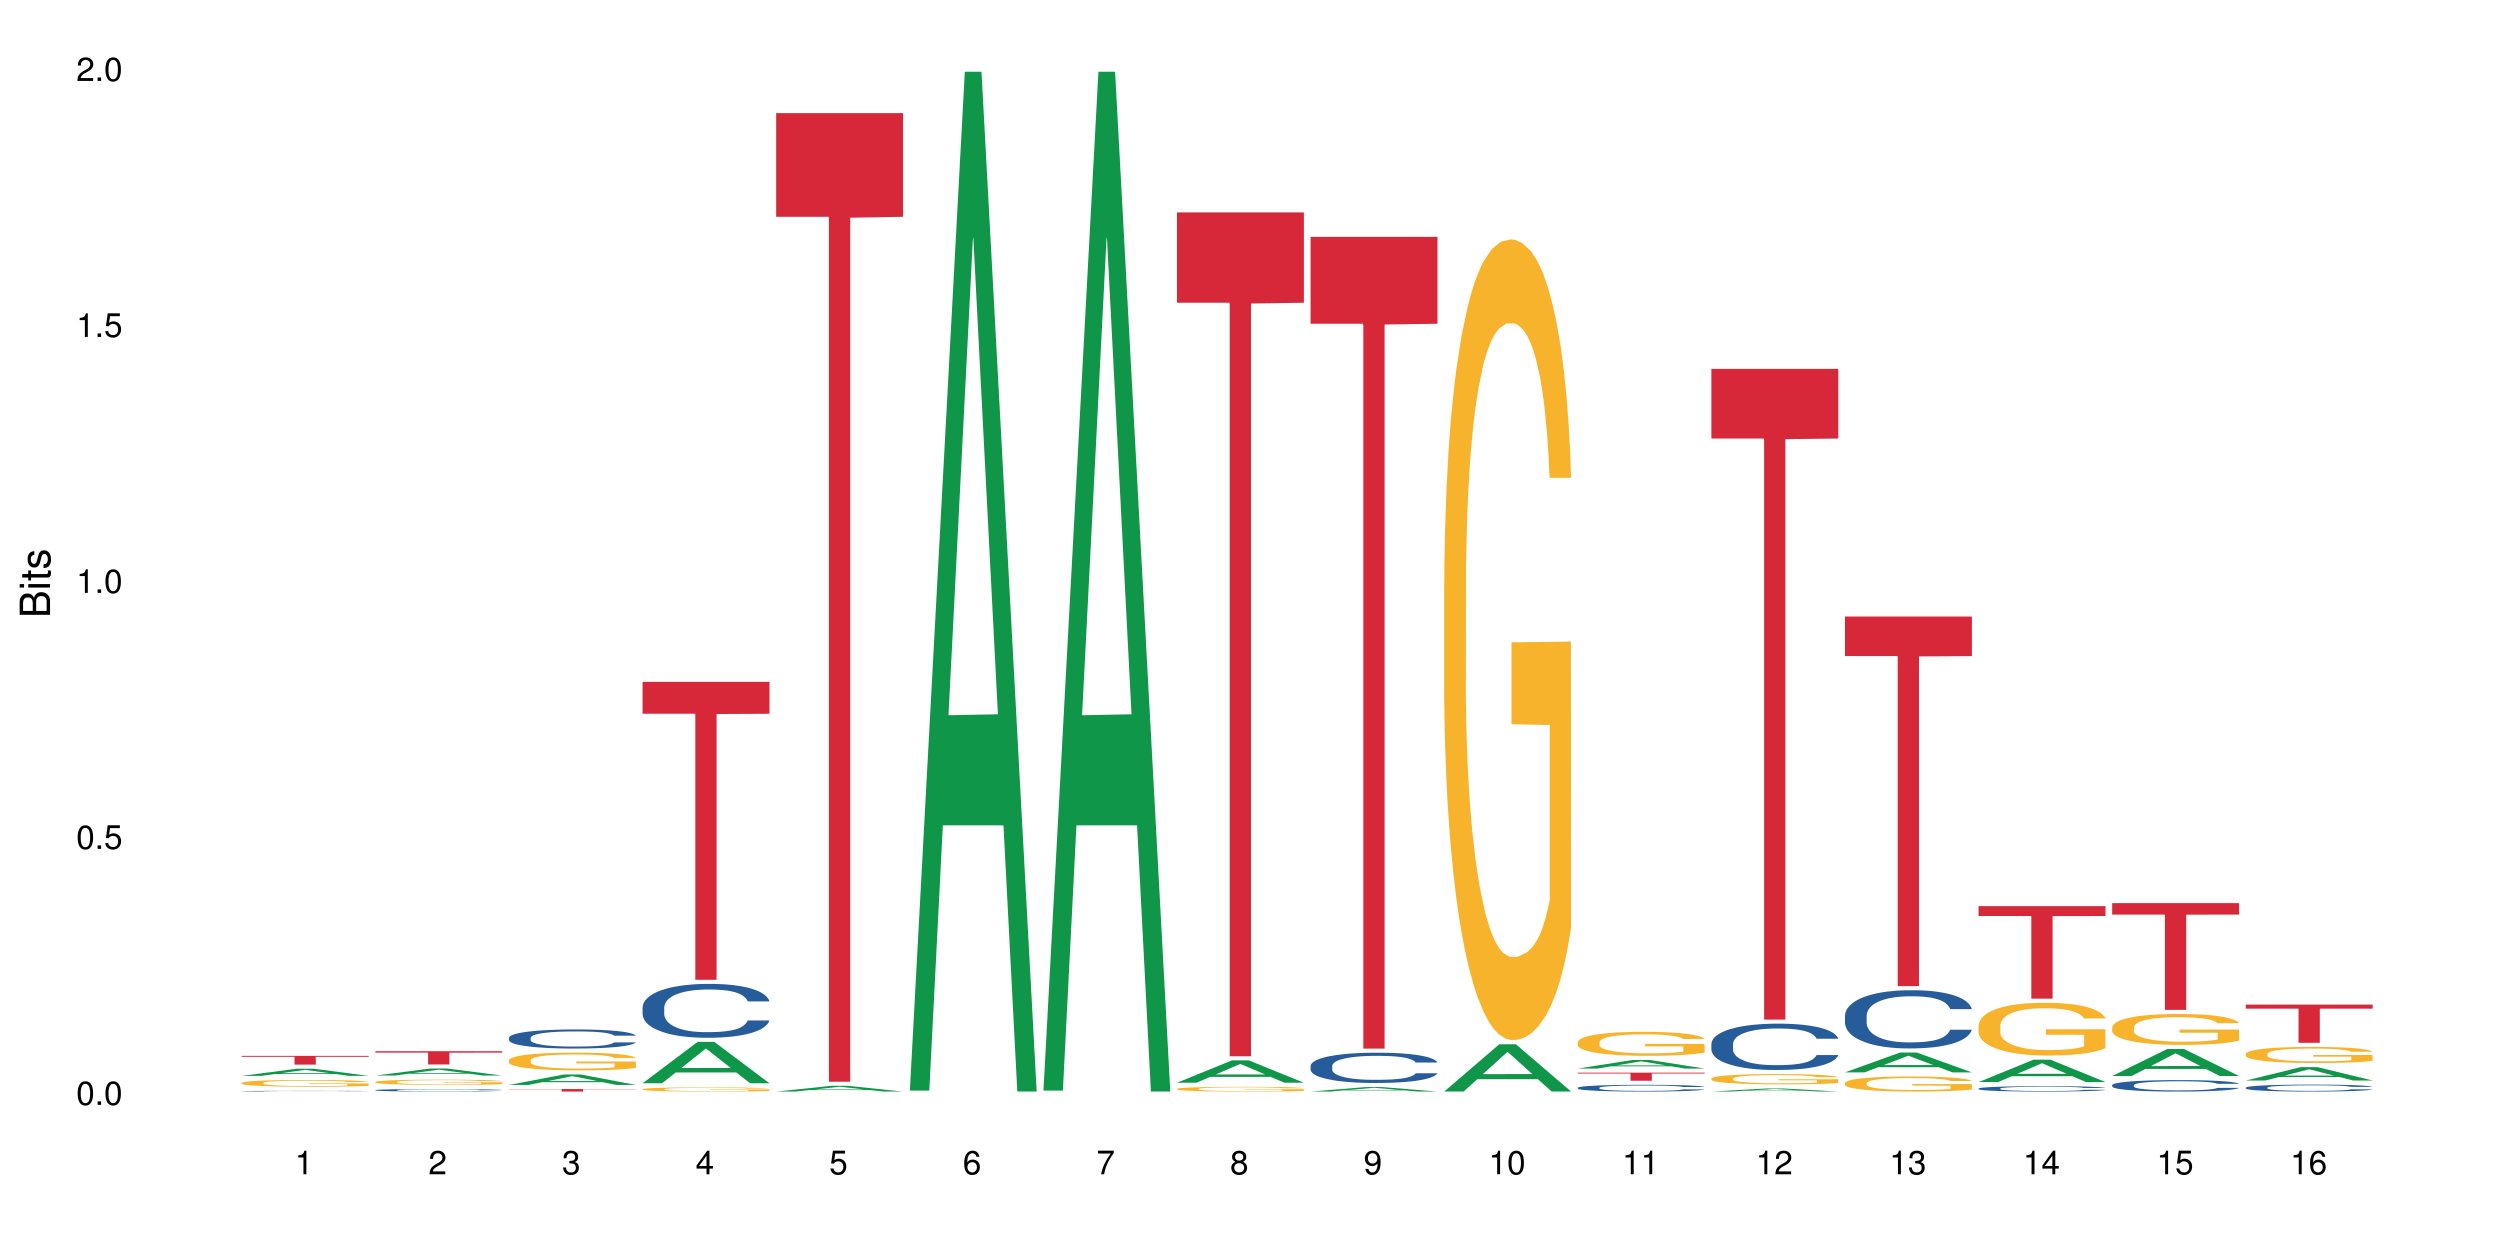 <?xml version="1.0" encoding="UTF-8"?>
<svg xmlns="http://www.w3.org/2000/svg" xmlns:xlink="http://www.w3.org/1999/xlink" width="720pt" height="360pt" viewBox="0 0 720 360" version="1.1">
<defs>
<g>
<symbol overflow="visible" id="glyph0-0">
<path style="stroke:none;" d=""/>
</symbol>
<symbol overflow="visible" id="glyph0-1">
<path style="stroke:none;" d="M 2.641 -6.797 C 2 -6.797 1.422 -6.531 1.078 -6.047 C 0.641 -5.453 0.406 -4.547 0.406 -3.297 C 0.406 -1 1.188 0.219 2.641 0.219 C 4.078 0.219 4.859 -1 4.859 -3.234 C 4.859 -4.562 4.656 -5.438 4.203 -6.047 C 3.844 -6.531 3.281 -6.797 2.641 -6.797 Z M 2.641 -6.047 C 3.547 -6.047 4 -5.125 4 -3.312 C 4 -1.375 3.562 -0.484 2.625 -0.484 C 1.734 -0.484 1.281 -1.422 1.281 -3.281 C 1.281 -5.141 1.734 -6.047 2.641 -6.047 Z M 2.641 -6.047 "/>
</symbol>
<symbol overflow="visible" id="glyph0-2">
<path style="stroke:none;" d="M 1.828 -1 L 0.828 -1 L 0.828 0 L 1.828 0 Z M 1.828 -1 "/>
</symbol>
<symbol overflow="visible" id="glyph0-3">
<path style="stroke:none;" d="M 4.562 -6.797 L 1.062 -6.797 L 0.547 -3.094 L 1.328 -3.094 C 1.719 -3.562 2.047 -3.734 2.578 -3.734 C 3.484 -3.734 4.062 -3.109 4.062 -2.094 C 4.062 -1.125 3.484 -0.531 2.578 -0.531 C 1.828 -0.531 1.375 -0.906 1.188 -1.672 L 0.328 -1.672 C 0.453 -1.109 0.547 -0.844 0.75 -0.594 C 1.125 -0.078 1.828 0.219 2.594 0.219 C 3.969 0.219 4.922 -0.781 4.922 -2.219 C 4.922 -3.562 4.031 -4.484 2.719 -4.484 C 2.25 -4.484 1.859 -4.359 1.469 -4.062 L 1.734 -5.969 L 4.562 -5.969 Z M 4.562 -6.797 "/>
</symbol>
<symbol overflow="visible" id="glyph0-4">
<path style="stroke:none;" d="M 2.484 -4.844 L 2.484 0 L 3.328 0 L 3.328 -6.797 L 2.766 -6.797 C 2.469 -5.75 2.281 -5.609 0.984 -5.453 L 0.984 -4.844 Z M 2.484 -4.844 "/>
</symbol>
<symbol overflow="visible" id="glyph0-5">
<path style="stroke:none;" d="M 4.859 -0.828 L 1.281 -0.828 C 1.359 -1.391 1.672 -1.75 2.5 -2.234 L 3.469 -2.75 C 4.406 -3.266 4.906 -3.969 4.906 -4.812 C 4.906 -5.375 4.672 -5.906 4.266 -6.266 C 3.859 -6.625 3.375 -6.797 2.719 -6.797 C 1.859 -6.797 1.219 -6.5 0.844 -5.922 C 0.609 -5.562 0.5 -5.125 0.484 -4.438 L 1.328 -4.438 C 1.359 -4.906 1.406 -5.188 1.531 -5.406 C 1.75 -5.812 2.188 -6.062 2.703 -6.062 C 3.469 -6.062 4.031 -5.516 4.031 -4.781 C 4.031 -4.25 3.719 -3.797 3.125 -3.438 L 2.234 -2.938 C 0.812 -2.141 0.406 -1.5 0.328 0 L 4.859 0 Z M 4.859 -0.828 "/>
</symbol>
<symbol overflow="visible" id="glyph0-6">
<path style="stroke:none;" d="M 2.125 -3.125 L 2.578 -3.125 C 3.516 -3.125 3.984 -2.703 3.984 -1.891 C 3.984 -1.031 3.469 -0.531 2.578 -0.531 C 1.656 -0.531 1.203 -0.984 1.156 -1.969 L 0.312 -1.969 C 0.344 -1.422 0.438 -1.078 0.609 -0.766 C 0.953 -0.109 1.625 0.219 2.547 0.219 C 3.953 0.219 4.859 -0.609 4.859 -1.906 C 4.859 -2.766 4.516 -3.25 3.703 -3.516 C 4.344 -3.766 4.656 -4.25 4.656 -4.938 C 4.656 -6.109 3.875 -6.797 2.578 -6.797 C 1.203 -6.797 0.484 -6.047 0.453 -4.609 L 1.297 -4.609 C 1.312 -5.016 1.344 -5.25 1.453 -5.453 C 1.641 -5.828 2.062 -6.062 2.594 -6.062 C 3.344 -6.062 3.797 -5.625 3.797 -4.906 C 3.797 -4.422 3.609 -4.141 3.25 -3.984 C 3.016 -3.891 2.719 -3.844 2.125 -3.844 Z M 2.125 -3.125 "/>
</symbol>
<symbol overflow="visible" id="glyph0-7">
<path style="stroke:none;" d="M 3.141 -1.625 L 3.141 0 L 3.984 0 L 3.984 -1.625 L 4.984 -1.625 L 4.984 -2.391 L 3.984 -2.391 L 3.984 -6.797 L 3.359 -6.797 L 0.266 -2.516 L 0.266 -1.625 Z M 3.141 -2.391 L 1 -2.391 L 3.141 -5.359 Z M 3.141 -2.391 "/>
</symbol>
<symbol overflow="visible" id="glyph0-8">
<path style="stroke:none;" d="M 4.781 -5.031 C 4.609 -6.141 3.891 -6.797 2.844 -6.797 C 2.094 -6.797 1.422 -6.438 1.031 -5.828 C 0.609 -5.172 0.406 -4.344 0.406 -3.094 C 0.406 -1.953 0.578 -1.234 0.984 -0.625 C 1.359 -0.078 1.953 0.219 2.703 0.219 C 3.984 0.219 4.922 -0.734 4.922 -2.078 C 4.922 -3.344 4.062 -4.234 2.844 -4.234 C 2.172 -4.234 1.641 -3.969 1.281 -3.469 C 1.281 -5.125 1.828 -6.047 2.797 -6.047 C 3.391 -6.047 3.797 -5.672 3.938 -5.031 Z M 2.734 -3.484 C 3.547 -3.484 4.062 -2.922 4.062 -2 C 4.062 -1.156 3.484 -0.531 2.703 -0.531 C 1.922 -0.531 1.328 -1.188 1.328 -2.047 C 1.328 -2.891 1.906 -3.484 2.734 -3.484 Z M 2.734 -3.484 "/>
</symbol>
<symbol overflow="visible" id="glyph0-9">
<path style="stroke:none;" d="M 4.984 -6.797 L 0.438 -6.797 L 0.438 -5.969 L 4.109 -5.969 C 2.5 -3.656 1.828 -2.234 1.328 0 L 2.219 0 C 2.594 -2.172 3.453 -4.047 4.984 -6.094 Z M 4.984 -6.797 "/>
</symbol>
<symbol overflow="visible" id="glyph0-10">
<path style="stroke:none;" d="M 3.75 -3.578 C 4.453 -4 4.688 -4.344 4.688 -4.984 C 4.688 -6.047 3.844 -6.797 2.641 -6.797 C 1.438 -6.797 0.594 -6.047 0.594 -4.984 C 0.594 -4.359 0.828 -4.016 1.516 -3.578 C 0.734 -3.203 0.359 -2.641 0.359 -1.891 C 0.359 -0.641 1.297 0.219 2.641 0.219 C 3.984 0.219 4.922 -0.641 4.922 -1.875 C 4.922 -2.641 4.531 -3.203 3.75 -3.578 Z M 2.641 -6.047 C 3.359 -6.047 3.812 -5.625 3.812 -4.969 C 3.812 -4.344 3.344 -3.922 2.641 -3.922 C 1.922 -3.922 1.453 -4.344 1.453 -4.984 C 1.453 -5.625 1.922 -6.047 2.641 -6.047 Z M 2.641 -3.203 C 3.484 -3.203 4.062 -2.672 4.062 -1.875 C 4.062 -1.062 3.484 -0.531 2.625 -0.531 C 1.797 -0.531 1.219 -1.078 1.219 -1.875 C 1.219 -2.672 1.797 -3.203 2.641 -3.203 Z M 2.641 -3.203 "/>
</symbol>
<symbol overflow="visible" id="glyph0-11">
<path style="stroke:none;" d="M 0.516 -1.547 C 0.672 -0.438 1.406 0.219 2.438 0.219 C 3.188 0.219 3.859 -0.141 4.266 -0.75 C 4.688 -1.406 4.891 -2.25 4.891 -3.484 C 4.891 -4.625 4.703 -5.359 4.312 -5.953 C 3.938 -6.5 3.344 -6.797 2.594 -6.797 C 1.297 -6.797 0.359 -5.844 0.359 -4.516 C 0.359 -3.25 1.234 -2.344 2.453 -2.344 C 3.094 -2.344 3.562 -2.578 4.016 -3.109 C 4 -1.453 3.469 -0.531 2.5 -0.531 C 1.906 -0.531 1.484 -0.906 1.359 -1.547 Z M 2.578 -6.062 C 3.375 -6.062 3.969 -5.406 3.969 -4.531 C 3.969 -3.688 3.375 -3.094 2.547 -3.094 C 1.734 -3.094 1.234 -3.672 1.234 -4.578 C 1.234 -5.438 1.797 -6.062 2.578 -6.062 Z M 2.578 -6.062 "/>
</symbol>
<symbol overflow="visible" id="glyph1-0">
<path style="stroke:none;" d=""/>
</symbol>
<symbol overflow="visible" id="glyph1-1">
<path style="stroke:none;" d="M 0 -0.953 L 0 -4.891 C 0 -5.719 -0.234 -6.344 -0.734 -6.797 C -1.188 -7.234 -1.812 -7.469 -2.5 -7.469 C -3.547 -7.469 -4.188 -7 -4.625 -5.875 C -4.984 -6.672 -5.641 -7.094 -6.531 -7.094 C -7.156 -7.094 -7.734 -6.859 -8.141 -6.391 C -8.562 -5.938 -8.75 -5.344 -8.75 -4.5 L -8.75 -0.953 Z M -4.984 -2.062 L -7.766 -2.062 L -7.766 -4.219 C -7.766 -4.844 -7.688 -5.203 -7.453 -5.5 C -7.219 -5.812 -6.859 -5.969 -6.375 -5.969 C -5.906 -5.969 -5.531 -5.812 -5.297 -5.5 C -5.062 -5.203 -4.984 -4.844 -4.984 -4.219 Z M -0.984 -2.062 L -4 -2.062 L -4 -4.781 C -4 -5.328 -3.859 -5.688 -3.578 -5.953 C -3.297 -6.219 -2.922 -6.359 -2.484 -6.359 C -2.062 -6.359 -1.688 -6.219 -1.406 -5.953 C -1.109 -5.688 -0.984 -5.328 -0.984 -4.781 Z M -0.984 -2.062 "/>
</symbol>
<symbol overflow="visible" id="glyph1-2">
<path style="stroke:none;" d="M -6.281 -1.797 L -6.281 -0.797 L 0 -0.797 L 0 -1.797 Z M -8.75 -1.797 L -8.75 -0.797 L -7.484 -0.797 L -7.484 -1.797 Z M -8.75 -1.797 "/>
</symbol>
<symbol overflow="visible" id="glyph1-3">
<path style="stroke:none;" d="M -6.281 -3.047 L -6.281 -2.016 L -8.016 -2.016 L -8.016 -1.016 L -6.281 -1.016 L -6.281 -0.172 L -5.469 -0.172 L -5.469 -1.016 L -0.719 -1.016 C -0.078 -1.016 0.281 -1.453 0.281 -2.234 C 0.281 -2.469 0.25 -2.719 0.188 -3.047 L -0.641 -3.047 C -0.609 -2.922 -0.594 -2.766 -0.594 -2.562 C -0.594 -2.141 -0.719 -2.016 -1.156 -2.016 L -5.469 -2.016 L -5.469 -3.047 Z M -6.281 -3.047 "/>
</symbol>
<symbol overflow="visible" id="glyph1-4">
<path style="stroke:none;" d="M -4.531 -5.25 C -5.766 -5.25 -6.469 -4.422 -6.469 -2.969 C -6.469 -1.516 -5.719 -0.562 -4.547 -0.562 C -3.562 -0.562 -3.094 -1.062 -2.734 -2.562 L -2.516 -3.484 C -2.344 -4.188 -2.094 -4.469 -1.625 -4.469 C -1.047 -4.469 -0.641 -3.875 -0.641 -3 C -0.641 -2.453 -0.797 -2 -1.062 -1.75 C -1.25 -1.594 -1.422 -1.531 -1.875 -1.469 L -1.875 -0.406 C -0.422 -0.453 0.281 -1.266 0.281 -2.922 C 0.281 -4.5 -0.5 -5.516 -1.719 -5.516 C -2.656 -5.516 -3.172 -4.984 -3.469 -3.734 L -3.703 -2.766 C -3.891 -1.953 -4.156 -1.609 -4.594 -1.609 C -5.172 -1.609 -5.547 -2.125 -5.547 -2.938 C -5.547 -3.75 -5.203 -4.172 -4.531 -4.203 Z M -4.531 -5.25 "/>
</symbol>
</g>
</defs>
<g id="surface59206">
<rect x="0" y="0" width="720" height="360" style="fill:rgb(100%,100%,100%);fill-opacity:1;stroke:none;"/>
<path style=" stroke:none;fill-rule:nonzero;fill:rgb(6.275%,58.824%,28.235%);fill-opacity:1;" d="M 69.629 309.852 L 69.668 309.848 L 85.484 307.789 L 90.289 307.789 L 106.184 309.852 L 100.598 309.852 L 96.613 309.312 L 79.156 309.312 L 75.254 309.852 L 69.629 309.852 L 80.836 309.09 L 95.012 309.09 L 87.945 308.125 L 87.867 308.125 L 87.789 308.129 L 80.797 309.09 L 80.836 309.09 Z M 69.629 309.852 "/>
<path style=" stroke:none;fill-rule:nonzero;fill:rgb(14.51%,36.078%,60%);fill-opacity:1;" d="M 69.629 314.25 L 69.676 314.25 L 69.676 314.246 L 69.809 314.238 L 70.434 314.223 L 71.234 314.211 L 72.348 314.203 L 73.508 314.191 L 74.355 314.188 L 75.113 314.184 L 76.852 314.176 L 77.965 314.172 L 79.168 314.172 L 80.641 314.168 L 81.711 314.164 L 84.117 314.16 L 93.344 314.16 L 94.77 314.164 L 95.973 314.164 L 98.07 314.168 L 99.941 314.176 L 100.789 314.176 L 102.125 314.184 L 103.152 314.188 L 103.863 314.195 L 104.668 314.203 L 105.379 314.211 L 105.914 314.219 L 106.184 314.227 L 99.941 314.227 L 99.629 314.219 L 99.273 314.215 L 98.605 314.207 L 97.938 314.203 L 97 314.195 L 96.152 314.191 L 94.992 314.188 L 93.969 314.188 L 92.898 314.184 L 84.117 314.184 L 82.781 314.188 L 81.844 314.191 L 80.73 314.195 L 79.973 314.199 L 79.035 314.203 L 78.367 314.207 L 77.609 314.215 L 77.164 314.219 L 76.762 314.223 L 76.406 314.23 L 76.137 314.238 L 75.961 314.242 L 75.871 314.25 L 75.871 314.281 L 75.961 314.289 L 76.184 314.297 L 76.762 314.309 L 77.609 314.316 L 78.59 314.324 L 79.527 314.332 L 80.059 314.336 L 80.773 314.336 L 81.887 314.34 L 83.492 314.344 L 84.43 314.348 L 92.184 314.348 L 93.391 314.344 L 95.039 314.344 L 96.062 314.34 L 96.953 314.336 L 97.625 314.332 L 98.07 314.328 L 98.738 314.324 L 99.273 314.316 L 99.676 314.309 L 99.941 314.305 L 106.184 314.305 L 105.914 314.312 L 105.516 314.316 L 105.113 314.324 L 104.488 314.332 L 103.773 314.336 L 102.75 314.344 L 101.902 314.348 L 100.789 314.352 L 99.762 314.355 L 98.648 314.359 L 97 314.363 L 95.93 314.363 L 94.77 314.367 L 93.391 314.367 L 91.648 314.371 L 84.785 314.371 L 82.957 314.367 L 80.684 314.363 L 79.035 314.359 L 77.742 314.355 L 76.629 314.352 L 75.379 314.348 L 73.773 314.34 L 72.793 314.332 L 72.125 314.328 L 71.367 314.32 L 70.832 314.312 L 70.207 314.301 L 69.762 314.289 L 69.629 314.277 Z M 69.629 314.25 "/>
<path style=" stroke:none;fill-rule:nonzero;fill:rgb(96.863%,70.196%,16.863%);fill-opacity:1;" d="M 69.629 311.867 L 69.676 311.863 L 69.676 311.828 L 69.852 311.75 L 70.297 311.641 L 70.879 311.547 L 71.5 311.477 L 71.902 311.438 L 72.57 311.387 L 73.152 311.348 L 74.621 311.266 L 76.496 311.191 L 77.52 311.16 L 78.68 311.129 L 80.328 311.098 L 81.086 311.082 L 83.402 311.055 L 86.035 311.039 L 88.93 311.031 L 90.27 311.035 L 92.098 311.039 L 94.594 311.059 L 96.02 311.078 L 97.133 311.098 L 98.293 311.117 L 99.719 311.156 L 101.055 311.199 L 102.125 311.238 L 103.195 311.293 L 104.086 311.352 L 104.844 311.414 L 105.516 311.488 L 105.914 311.551 L 106.184 311.613 L 99.984 311.613 L 99.629 311.551 L 99.227 311.5 L 98.559 311.441 L 97.891 311.398 L 97.223 311.367 L 95.973 311.32 L 94.906 311.293 L 93.566 311.266 L 92.273 311.25 L 90.805 311.238 L 87.551 311.238 L 85.41 311.25 L 84.16 311.262 L 83.27 311.277 L 82.023 311.305 L 81.266 311.324 L 80.816 311.34 L 79.48 311.395 L 78.59 311.445 L 78.098 311.48 L 77.477 311.531 L 77.027 311.578 L 76.539 311.652 L 76.27 311.703 L 75.914 311.824 L 75.871 312.145 L 76.004 312.215 L 76.27 312.285 L 76.629 312.352 L 77.164 312.418 L 77.699 312.469 L 78.633 312.539 L 79.438 312.586 L 80.059 312.617 L 81.266 312.664 L 81.754 312.68 L 82.914 312.711 L 84.117 312.738 L 85.59 312.758 L 86.703 312.77 L 88.484 312.777 L 90.758 312.777 L 93.434 312.766 L 95.129 312.754 L 96.285 312.738 L 97.043 312.727 L 97.98 312.707 L 98.648 312.688 L 99.273 312.668 L 100.031 312.641 L 100.031 312.215 L 89.02 312.211 L 89.02 312.012 L 106.137 312.012 L 106.184 312.707 L 105.246 312.754 L 104.086 312.801 L 102.973 312.836 L 101.812 312.867 L 100.164 312.898 L 98.828 312.922 L 96.777 312.945 L 94.906 312.961 L 92.941 312.973 L 91.203 312.98 L 89.152 312.98 L 87.328 312.977 L 85.363 312.965 L 83.805 312.953 L 82.379 312.934 L 80.953 312.91 L 79.168 312.875 L 78.012 312.844 L 76.805 312.805 L 75.602 312.762 L 74.531 312.715 L 73.82 312.676 L 73.105 312.633 L 72.348 312.578 L 71.637 312.52 L 71.102 312.465 L 70.609 312.402 L 70.254 312.344 L 69.898 312.262 L 69.719 312.199 L 69.629 312.145 Z M 69.629 311.867 "/>
<path style=" stroke:none;fill-rule:nonzero;fill:rgb(83.922%,15.686%,22.353%);fill-opacity:1;" d="M 69.629 304.082 L 106.184 304.082 L 106.184 304.352 L 90.949 304.355 L 90.949 306.609 L 84.82 306.609 L 84.82 304.355 L 84.73 304.352 L 69.629 304.352 Z M 69.629 304.082 "/>
<path style=" stroke:none;fill-rule:nonzero;fill:rgb(6.275%,58.824%,28.235%);fill-opacity:1;" d="M 108.105 309.758 L 108.145 309.758 L 123.961 307.738 L 128.766 307.738 L 144.66 309.762 L 139.074 309.762 L 135.09 309.234 L 117.637 309.234 L 113.73 309.758 L 108.105 309.758 L 119.312 309.016 L 133.492 309.016 L 126.422 308.07 L 126.344 308.07 L 126.266 308.074 L 119.273 309.016 L 119.312 309.016 Z M 108.105 309.758 "/>
<path style=" stroke:none;fill-rule:nonzero;fill:rgb(14.51%,36.078%,60%);fill-opacity:1;" d="M 108.105 313.953 L 108.152 313.953 L 108.152 313.934 L 108.285 313.91 L 108.598 313.875 L 108.91 313.855 L 109.711 313.816 L 110.824 313.777 L 111.984 313.746 L 112.832 313.73 L 113.59 313.715 L 115.328 313.691 L 116.441 313.676 L 117.645 313.664 L 119.117 313.652 L 120.188 313.648 L 122.594 313.637 L 124.375 313.633 L 125.758 313.629 L 128.746 313.629 L 130.527 313.633 L 131.82 313.637 L 133.246 313.641 L 134.453 313.648 L 136.547 313.664 L 138.418 313.68 L 139.266 313.691 L 140.602 313.715 L 141.629 313.734 L 142.34 313.75 L 143.145 313.777 L 143.855 313.805 L 144.391 313.84 L 144.66 313.871 L 138.418 313.871 L 138.105 313.844 L 137.75 313.82 L 137.082 313.793 L 136.414 313.773 L 135.477 313.754 L 134.629 313.742 L 133.469 313.73 L 132.445 313.723 L 131.375 313.715 L 130.352 313.711 L 128.391 313.707 L 125.27 313.707 L 123.531 313.715 L 122.594 313.719 L 121.258 313.727 L 120.32 313.738 L 119.207 313.75 L 118.449 313.762 L 117.512 313.781 L 116.844 313.797 L 116.086 313.816 L 115.641 313.836 L 115.238 313.852 L 114.883 313.875 L 114.613 313.898 L 114.438 313.926 L 114.348 313.949 L 114.348 314.055 L 114.438 314.078 L 114.66 314.105 L 115.238 314.148 L 116.086 314.184 L 117.066 314.211 L 118.004 314.234 L 118.539 314.242 L 119.25 314.254 L 120.363 314.266 L 121.969 314.281 L 122.906 314.285 L 124.332 314.289 L 125.805 314.293 L 127.766 314.293 L 129.504 314.289 L 130.664 314.289 L 131.867 314.281 L 133.516 314.27 L 134.539 314.258 L 135.434 314.246 L 136.102 314.234 L 136.547 314.223 L 137.215 314.203 L 137.75 314.18 L 138.152 314.156 L 138.418 314.133 L 144.66 314.133 L 144.391 314.16 L 143.992 314.188 L 143.59 314.207 L 142.965 314.23 L 142.254 314.25 L 141.227 314.273 L 140.379 314.289 L 139.266 314.305 L 138.242 314.32 L 137.125 314.332 L 135.477 314.344 L 134.406 314.352 L 133.246 314.355 L 131.867 314.363 L 130.129 314.367 L 128.254 314.371 L 124.645 314.371 L 123.262 314.367 L 121.434 314.359 L 119.16 314.348 L 117.512 314.336 L 116.219 314.324 L 115.105 314.309 L 113.855 314.289 L 112.254 314.262 L 111.27 314.238 L 110.602 314.219 L 109.844 314.191 L 109.309 314.168 L 108.688 314.133 L 108.238 314.082 L 108.105 314.047 Z M 108.105 313.953 "/>
<path style=" stroke:none;fill-rule:nonzero;fill:rgb(96.863%,70.196%,16.863%);fill-opacity:1;" d="M 108.105 311.586 L 108.152 311.586 L 108.152 311.559 L 108.328 311.496 L 108.773 311.41 L 109.355 311.34 L 109.98 311.285 L 110.379 311.258 L 111.047 311.215 L 111.629 311.184 L 113.098 311.121 L 114.973 311.066 L 115.996 311.039 L 117.156 311.016 L 118.805 310.992 L 119.562 310.98 L 121.879 310.957 L 124.512 310.945 L 127.406 310.941 L 128.746 310.941 L 130.574 310.949 L 133.07 310.965 L 134.496 310.977 L 135.609 310.992 L 136.77 311.008 L 138.195 311.035 L 139.531 311.07 L 140.602 311.102 L 141.672 311.145 L 142.562 311.188 L 143.32 311.234 L 143.992 311.293 L 144.391 311.344 L 144.66 311.391 L 138.465 311.391 L 138.105 311.344 L 137.707 311.305 L 137.035 311.258 L 136.367 311.227 L 135.699 311.199 L 134.453 311.164 L 133.383 311.141 L 132.043 311.121 L 130.75 311.109 L 129.281 311.102 L 128.391 311.098 L 126.027 311.098 L 123.887 311.109 L 122.637 311.121 L 121.746 311.133 L 120.5 311.152 L 119.742 311.168 L 119.297 311.18 L 117.957 311.223 L 117.066 311.262 L 116.574 311.285 L 115.953 311.328 L 115.508 311.367 L 115.016 311.422 L 114.75 311.461 L 114.391 311.555 L 114.348 311.805 L 114.48 311.855 L 114.75 311.914 L 115.105 311.961 L 115.641 312.016 L 116.176 312.055 L 117.109 312.109 L 117.914 312.145 L 118.539 312.168 L 119.742 312.203 L 120.23 312.219 L 121.391 312.242 L 122.594 312.262 L 124.066 312.277 L 125.18 312.285 L 126.961 312.293 L 129.234 312.293 L 131.91 312.285 L 133.605 312.273 L 134.762 312.262 L 135.52 312.254 L 136.457 312.238 L 137.125 312.223 L 137.75 312.207 L 138.508 312.188 L 138.508 311.855 L 127.496 311.855 L 127.496 311.699 L 144.613 311.699 L 144.66 312.238 L 143.723 312.273 L 142.562 312.312 L 141.449 312.34 L 140.289 312.363 L 138.641 312.387 L 137.305 312.406 L 135.254 312.426 L 133.383 312.438 L 131.422 312.445 L 129.68 312.449 L 125.805 312.449 L 123.844 312.438 L 122.281 312.43 L 120.855 312.414 L 119.43 312.395 L 117.645 312.367 L 116.488 312.344 L 115.285 312.316 L 114.078 312.281 L 113.012 312.242 L 112.297 312.215 L 111.582 312.18 L 110.824 312.141 L 110.113 312.094 L 109.578 312.051 L 109.086 312.004 L 108.73 311.957 L 108.375 311.895 L 108.195 311.844 L 108.105 311.801 Z M 108.105 311.586 "/>
<path style=" stroke:none;fill-rule:nonzero;fill:rgb(83.922%,15.686%,22.353%);fill-opacity:1;" d="M 108.105 302.746 L 144.66 302.746 L 144.66 303.156 L 129.426 303.16 L 129.426 306.562 L 123.297 306.562 L 123.297 303.164 L 123.207 303.156 L 108.105 303.156 Z M 108.105 302.746 "/>
<path style=" stroke:none;fill-rule:nonzero;fill:rgb(6.275%,58.824%,28.235%);fill-opacity:1;" d="M 146.582 312.461 L 146.621 312.457 L 162.438 309.449 L 167.242 309.449 L 183.137 312.465 L 177.551 312.465 L 173.57 311.676 L 156.113 311.676 L 152.207 312.461 L 146.582 312.461 L 157.793 311.352 L 171.969 311.348 L 164.898 309.941 L 164.82 309.938 L 164.742 309.949 L 157.754 311.348 L 157.793 311.352 Z M 146.582 312.461 "/>
<path style=" stroke:none;fill-rule:nonzero;fill:rgb(14.51%,36.078%,60%);fill-opacity:1;" d="M 146.582 298.875 L 146.629 298.871 L 146.629 298.75 L 146.762 298.559 L 147.074 298.316 L 147.387 298.152 L 148.188 297.855 L 149.301 297.57 L 150.461 297.348 L 151.309 297.219 L 152.066 297.117 L 153.805 296.93 L 154.918 296.836 L 156.121 296.75 L 157.594 296.664 L 158.664 296.613 L 161.07 296.535 L 162.855 296.5 L 164.234 296.484 L 167.223 296.484 L 169.004 296.504 L 170.297 296.531 L 171.727 296.57 L 172.93 296.613 L 175.023 296.727 L 176.895 296.867 L 177.742 296.945 L 179.078 297.102 L 180.105 297.254 L 180.82 297.383 L 181.621 297.57 L 182.336 297.793 L 182.867 298.051 L 183.137 298.266 L 176.895 298.266 L 176.582 298.066 L 176.227 297.91 L 175.559 297.703 L 174.891 297.559 L 173.953 297.414 L 173.105 297.316 L 171.949 297.223 L 170.922 297.16 L 169.852 297.117 L 168.828 297.086 L 166.867 297.055 L 164.594 297.055 L 163.746 297.066 L 162.008 297.105 L 161.07 297.141 L 159.734 297.211 L 158.797 297.277 L 157.684 297.379 L 156.926 297.465 L 155.988 297.594 L 155.32 297.711 L 154.562 297.875 L 154.117 298 L 153.715 298.141 L 153.359 298.309 L 153.09 298.484 L 152.914 298.668 L 152.824 298.848 L 152.824 299.629 L 152.914 299.809 L 153.137 300.02 L 153.715 300.324 L 154.562 300.59 L 155.543 300.801 L 156.48 300.953 L 157.016 301.023 L 157.727 301.105 L 158.844 301.203 L 160.445 301.305 L 161.383 301.344 L 162.809 301.387 L 164.281 301.406 L 166.242 301.406 L 167.98 301.387 L 169.141 301.359 L 170.344 301.32 L 171.992 301.234 L 173.016 301.152 L 173.91 301.059 L 174.578 300.965 L 175.023 300.883 L 175.691 300.727 L 176.227 300.555 L 176.629 300.383 L 176.895 300.211 L 183.137 300.211 L 182.867 300.41 L 182.469 300.605 L 182.066 300.754 L 181.441 300.93 L 180.73 301.082 L 179.703 301.258 L 178.855 301.375 L 177.742 301.5 L 176.719 301.598 L 175.602 301.68 L 173.953 301.781 L 172.883 301.832 L 171.727 301.879 L 170.344 301.918 L 168.605 301.953 L 166.73 301.973 L 164.992 301.977 L 163.121 301.969 L 161.738 301.949 L 159.91 301.902 L 157.637 301.812 L 155.988 301.715 L 154.695 301.621 L 153.582 301.52 L 152.332 301.387 L 150.73 301.164 L 149.75 300.992 L 149.078 300.852 L 148.32 300.656 L 147.785 300.48 L 147.164 300.199 L 146.719 299.844 L 146.582 299.566 Z M 146.582 298.875 "/>
<path style=" stroke:none;fill-rule:nonzero;fill:rgb(96.863%,70.196%,16.863%);fill-opacity:1;" d="M 146.582 305.348 L 146.629 305.344 L 146.629 305.25 L 146.805 305.039 L 147.25 304.75 L 147.832 304.512 L 148.457 304.324 L 148.855 304.227 L 149.523 304.086 L 150.105 303.984 L 151.574 303.773 L 153.449 303.578 L 154.473 303.492 L 155.633 303.414 L 157.281 303.324 L 158.039 303.293 L 160.359 303.219 L 162.988 303.172 L 165.887 303.156 L 167.223 303.16 L 169.051 303.18 L 171.547 303.23 L 172.973 303.277 L 174.086 303.324 L 175.246 303.387 L 176.672 303.48 L 178.012 303.59 L 179.078 303.703 L 180.148 303.844 L 181.043 303.992 L 181.801 304.156 L 182.469 304.352 L 182.867 304.516 L 183.137 304.68 L 176.941 304.68 L 176.582 304.516 L 176.184 304.391 L 175.516 304.234 L 174.844 304.125 L 174.176 304.035 L 172.93 303.914 L 171.859 303.84 L 170.52 303.773 L 169.227 303.73 L 167.758 303.703 L 166.867 303.695 L 164.504 303.695 L 162.363 303.727 L 161.117 303.766 L 160.223 303.801 L 158.977 303.871 L 158.219 303.926 L 157.773 303.965 L 156.434 304.109 L 155.543 304.242 L 155.055 304.328 L 154.43 304.469 L 153.984 304.594 L 153.492 304.781 L 153.227 304.922 L 152.867 305.238 L 152.824 306.078 L 152.957 306.258 L 153.227 306.449 L 153.582 306.617 L 154.117 306.793 L 154.652 306.93 L 155.586 307.113 L 156.391 307.234 L 157.016 307.312 L 158.219 307.438 L 158.707 307.48 L 159.867 307.566 L 161.07 307.629 L 162.543 307.688 L 163.656 307.715 L 165.438 307.738 L 167.711 307.738 L 170.387 307.711 L 172.082 307.672 L 173.242 307.633 L 174 307.602 L 174.934 307.551 L 175.602 307.504 L 176.227 307.453 L 176.984 307.375 L 176.984 306.258 L 165.973 306.254 L 165.973 305.73 L 183.094 305.727 L 183.137 307.551 L 182.199 307.676 L 181.043 307.797 L 179.926 307.891 L 178.77 307.973 L 177.117 308.059 L 175.781 308.117 L 173.73 308.18 L 171.859 308.223 L 169.898 308.25 L 168.16 308.266 L 166.109 308.27 L 164.281 308.262 L 162.32 308.23 L 160.758 308.195 L 159.332 308.148 L 157.906 308.086 L 156.121 307.988 L 154.965 307.91 L 153.762 307.812 L 152.555 307.695 L 151.488 307.57 L 150.773 307.473 L 150.059 307.359 L 149.301 307.219 L 148.59 307.059 L 148.055 306.914 L 147.562 306.754 L 147.207 306.598 L 146.852 306.387 L 146.672 306.219 L 146.582 306.074 Z M 146.582 305.348 "/>
<path style=" stroke:none;fill-rule:nonzero;fill:rgb(83.922%,15.686%,22.353%);fill-opacity:1;" d="M 146.582 313.645 L 183.137 313.645 L 183.137 313.723 L 167.902 313.723 L 167.902 314.371 L 161.773 314.371 L 161.773 313.723 L 146.582 313.723 Z M 146.582 313.645 "/>
<path style=" stroke:none;fill-rule:nonzero;fill:rgb(6.275%,58.824%,28.235%);fill-opacity:1;" d="M 185.059 311.977 L 185.098 311.965 L 200.914 300.059 L 205.719 300.059 L 221.613 311.988 L 216.027 311.988 L 212.047 308.875 L 194.59 308.875 L 190.684 311.977 L 185.059 311.977 L 196.27 307.586 L 210.445 307.574 L 203.375 302.008 L 203.297 301.996 L 203.219 302.027 L 196.23 307.574 L 196.27 307.586 Z M 185.059 311.977 "/>
<path style=" stroke:none;fill-rule:nonzero;fill:rgb(14.51%,36.078%,60%);fill-opacity:1;" d="M 185.059 290.117 L 185.105 290.105 L 185.105 289.766 L 185.238 289.227 L 185.551 288.547 L 185.863 288.078 L 186.664 287.242 L 187.781 286.434 L 188.938 285.809 L 189.785 285.441 L 190.543 285.16 L 192.281 284.633 L 193.395 284.363 L 194.602 284.125 L 196.07 283.883 L 197.141 283.742 L 199.547 283.516 L 201.332 283.414 L 202.711 283.371 L 205.699 283.371 L 207.484 283.43 L 208.773 283.5 L 210.203 283.613 L 211.406 283.742 L 213.5 284.055 L 215.371 284.449 L 216.219 284.676 L 217.559 285.117 L 218.582 285.543 L 219.297 285.91 L 220.098 286.434 L 220.812 287.07 L 221.348 287.793 L 221.613 288.402 L 215.371 288.402 L 215.062 287.836 L 214.703 287.398 L 214.035 286.816 L 213.367 286.406 L 212.43 285.996 L 211.582 285.727 L 210.426 285.457 L 209.398 285.285 L 208.328 285.16 L 207.305 285.074 L 205.344 284.988 L 203.07 284.988 L 202.223 285.016 L 200.484 285.129 L 199.547 285.23 L 198.211 285.426 L 197.273 285.613 L 196.16 285.895 L 195.402 286.137 L 194.465 286.504 L 193.797 286.832 L 193.039 287.297 L 192.594 287.652 L 192.191 288.051 L 191.836 288.516 L 191.57 289.012 L 191.391 289.539 L 191.301 290.047 L 191.301 292.246 L 191.391 292.754 L 191.613 293.352 L 192.191 294.215 L 193.039 294.965 L 194.02 295.562 L 194.957 295.988 L 195.492 296.184 L 196.203 296.41 L 197.32 296.695 L 198.922 296.98 L 199.859 297.094 L 201.285 297.207 L 202.758 297.262 L 204.719 297.262 L 206.457 297.207 L 207.617 297.133 L 208.82 297.02 L 210.469 296.781 L 211.496 296.555 L 212.387 296.285 L 213.055 296.016 L 213.5 295.789 L 214.168 295.348 L 214.703 294.867 L 215.105 294.371 L 215.371 293.891 L 221.613 293.891 L 221.348 294.457 L 220.945 295.008 L 220.543 295.418 L 219.918 295.914 L 219.207 296.355 L 218.18 296.852 L 217.336 297.176 L 216.219 297.531 L 215.195 297.801 L 214.078 298.043 L 212.43 298.324 L 211.359 298.465 L 210.203 298.594 L 208.82 298.707 L 207.082 298.809 L 205.211 298.863 L 203.469 298.879 L 201.598 298.848 L 200.215 298.793 L 198.391 298.664 L 196.117 298.41 L 194.465 298.141 L 193.172 297.871 L 192.059 297.59 L 190.812 297.207 L 189.207 296.582 L 188.227 296.102 L 187.555 295.703 L 186.797 295.148 L 186.266 294.652 L 185.641 293.859 L 185.195 292.855 L 185.059 292.074 Z M 185.059 290.117 "/>
<path style=" stroke:none;fill-rule:nonzero;fill:rgb(96.863%,70.196%,16.863%);fill-opacity:1;" d="M 185.059 313.684 L 185.105 313.68 L 185.105 313.66 L 185.281 313.609 L 185.73 313.543 L 186.309 313.484 L 186.934 313.441 L 187.332 313.418 L 188.004 313.387 L 188.582 313.359 L 190.055 313.312 L 191.926 313.266 L 192.949 313.246 L 194.109 313.227 L 195.758 313.207 L 196.516 313.199 L 198.836 313.18 L 201.465 313.172 L 204.363 313.168 L 205.699 313.168 L 207.527 313.172 L 210.023 313.184 L 211.449 313.195 L 212.562 313.207 L 213.723 313.219 L 215.148 313.242 L 216.488 313.27 L 217.559 313.297 L 218.625 313.328 L 219.52 313.363 L 220.277 313.402 L 220.945 313.449 L 221.348 313.488 L 221.613 313.523 L 215.418 313.523 L 215.062 313.488 L 214.66 313.457 L 213.992 313.422 L 213.32 313.395 L 212.652 313.375 L 211.406 313.344 L 210.336 313.328 L 209 313.312 L 207.707 313.301 L 206.234 313.297 L 205.344 313.293 L 202.98 313.293 L 200.84 313.301 L 199.594 313.309 L 198.699 313.32 L 197.453 313.336 L 196.695 313.348 L 196.25 313.355 L 194.91 313.391 L 194.02 313.422 L 193.531 313.441 L 192.906 313.477 L 192.461 313.504 L 191.969 313.551 L 191.703 313.582 L 191.344 313.656 L 191.301 313.855 L 191.434 313.898 L 191.703 313.941 L 192.059 313.98 L 192.594 314.023 L 193.129 314.055 L 194.066 314.098 L 194.867 314.125 L 195.492 314.145 L 196.695 314.176 L 197.184 314.184 L 198.344 314.203 L 199.547 314.219 L 201.02 314.234 L 202.133 314.238 L 203.918 314.246 L 206.191 314.246 L 208.863 314.238 L 210.559 314.23 L 211.719 314.223 L 212.477 314.215 L 213.41 314.203 L 214.078 314.191 L 214.703 314.18 L 215.461 314.16 L 215.461 313.898 L 204.453 313.895 L 204.453 313.773 L 221.57 313.77 L 221.613 314.203 L 220.676 314.23 L 219.52 314.258 L 218.402 314.281 L 217.246 314.301 L 215.594 314.32 L 214.258 314.336 L 212.207 314.352 L 210.336 314.359 L 208.375 314.367 L 206.637 314.371 L 204.586 314.371 L 202.758 314.367 L 200.797 314.363 L 199.234 314.352 L 197.809 314.344 L 196.383 314.328 L 194.602 314.305 L 193.441 314.285 L 192.238 314.262 L 191.035 314.234 L 189.965 314.207 L 189.25 314.184 L 188.539 314.156 L 187.781 314.125 L 187.066 314.086 L 186.531 314.051 L 186.039 314.012 L 185.684 313.977 L 185.328 313.926 L 185.148 313.887 L 185.059 313.855 Z M 185.059 313.684 "/>
<path style=" stroke:none;fill-rule:nonzero;fill:rgb(83.922%,15.686%,22.353%);fill-opacity:1;" d="M 185.059 196.375 L 221.613 196.375 L 221.613 205.559 L 206.379 205.641 L 206.379 282.191 L 200.25 282.191 L 200.25 205.723 L 200.16 205.559 L 185.059 205.559 Z M 185.059 196.375 "/>
<path style=" stroke:none;fill-rule:nonzero;fill:rgb(6.275%,58.824%,28.235%);fill-opacity:1;" d="M 223.539 314.367 L 223.578 314.367 L 239.391 312.719 L 244.195 312.719 L 260.09 314.371 L 254.504 314.371 L 250.523 313.941 L 233.066 313.941 L 229.16 314.367 L 223.539 314.367 L 234.746 313.762 L 248.922 313.762 L 241.852 312.988 L 241.773 312.988 L 241.695 312.992 L 234.707 313.762 L 234.746 313.762 Z M 223.539 314.367 "/>
<path style=" stroke:none;fill-rule:nonzero;fill:rgb(83.922%,15.686%,22.353%);fill-opacity:1;" d="M 223.539 32.574 L 260.09 32.574 L 260.09 62.438 L 244.855 62.699 L 244.855 311.539 L 238.727 311.539 L 238.727 62.961 L 238.637 62.438 L 223.539 62.438 Z M 223.539 32.574 "/>
<path style=" stroke:none;fill-rule:nonzero;fill:rgb(6.275%,58.824%,28.235%);fill-opacity:1;" d="M 262.016 314.094 L 262.055 313.82 L 277.871 20.664 L 282.672 20.664 L 298.566 314.371 L 292.984 314.371 L 289 237.703 L 271.543 237.703 L 267.637 314.094 L 262.016 314.094 L 273.223 205.988 L 287.398 205.711 L 280.328 68.648 L 280.25 68.375 L 280.172 69.199 L 273.184 205.711 L 273.223 205.988 Z M 262.016 314.094 "/>
<path style=" stroke:none;fill-rule:nonzero;fill:rgb(6.275%,58.824%,28.235%);fill-opacity:1;" d="M 300.492 314.094 L 300.531 313.82 L 316.348 20.664 L 321.148 20.664 L 337.043 314.371 L 331.461 314.371 L 327.477 237.703 L 310.02 237.703 L 306.113 314.094 L 300.492 314.094 L 311.699 205.988 L 325.875 205.711 L 318.809 68.648 L 318.73 68.375 L 318.652 69.199 L 311.66 205.711 L 311.699 205.988 Z M 300.492 314.094 "/>
<path style=" stroke:none;fill-rule:nonzero;fill:rgb(6.275%,58.824%,28.235%);fill-opacity:1;" d="M 338.969 311.82 L 339.008 311.816 L 354.824 305.375 L 359.625 305.375 L 375.52 311.828 L 369.938 311.828 L 365.953 310.145 L 348.496 310.145 L 344.59 311.82 L 338.969 311.82 L 350.176 309.445 L 364.352 309.441 L 357.285 306.43 L 357.207 306.422 L 357.129 306.441 L 350.137 309.441 L 350.176 309.445 Z M 338.969 311.82 "/>
<path style=" stroke:none;fill-rule:nonzero;fill:rgb(96.863%,70.196%,16.863%);fill-opacity:1;" d="M 338.969 313.59 L 339.012 313.59 L 339.012 313.566 L 339.191 313.508 L 339.637 313.43 L 340.215 313.367 L 340.84 313.316 L 341.242 313.293 L 341.91 313.254 L 342.488 313.227 L 343.961 313.172 L 345.832 313.117 L 346.859 313.098 L 348.016 313.074 L 349.668 313.051 L 350.426 313.043 L 352.742 313.023 L 355.371 313.012 L 358.27 313.008 L 359.605 313.008 L 361.434 313.012 L 363.93 313.027 L 365.359 313.039 L 366.473 313.051 L 367.633 313.066 L 369.059 313.094 L 370.395 313.121 L 371.465 313.152 L 372.535 313.191 L 373.426 313.23 L 374.184 313.273 L 374.852 313.324 L 375.254 313.367 L 375.52 313.414 L 369.324 313.414 L 368.969 313.367 L 368.566 313.336 L 367.898 313.293 L 367.23 313.266 L 366.562 313.242 L 365.312 313.207 L 364.242 313.188 L 362.906 313.172 L 361.613 313.16 L 360.141 313.152 L 359.25 313.148 L 356.887 313.148 L 354.75 313.16 L 353.5 313.168 L 352.609 313.18 L 351.359 313.195 L 350.602 313.211 L 350.156 313.223 L 348.82 313.262 L 347.93 313.297 L 347.438 313.32 L 346.812 313.355 L 346.367 313.391 L 345.879 313.441 L 345.609 313.477 L 345.254 313.562 L 345.207 313.785 L 345.344 313.832 L 345.609 313.883 L 345.965 313.93 L 346.5 313.977 L 347.035 314.012 L 347.973 314.062 L 348.773 314.094 L 349.398 314.117 L 350.602 314.148 L 351.094 314.16 L 352.254 314.184 L 353.457 314.199 L 354.926 314.215 L 356.043 314.223 L 357.824 314.23 L 360.098 314.23 L 362.773 314.223 L 364.465 314.211 L 365.625 314.203 L 366.383 314.191 L 367.32 314.18 L 367.988 314.168 L 368.613 314.152 L 369.371 314.133 L 369.371 313.832 L 358.359 313.832 L 358.359 313.691 L 375.477 313.691 L 375.52 314.18 L 374.586 314.211 L 373.426 314.246 L 372.312 314.27 L 371.152 314.289 L 369.504 314.316 L 368.168 314.328 L 366.117 314.348 L 364.242 314.359 L 362.281 314.367 L 360.543 314.371 L 358.492 314.371 L 356.664 314.367 L 354.703 314.359 L 353.145 314.352 L 351.719 314.34 L 350.289 314.32 L 348.508 314.297 L 347.348 314.273 L 346.145 314.25 L 344.941 314.219 L 343.871 314.184 L 343.16 314.156 L 342.445 314.129 L 341.688 314.09 L 340.973 314.047 L 340.438 314.008 L 339.949 313.965 L 339.594 313.926 L 339.234 313.867 L 339.059 313.824 L 338.969 313.785 Z M 338.969 313.59 "/>
<path style=" stroke:none;fill-rule:nonzero;fill:rgb(83.922%,15.686%,22.353%);fill-opacity:1;" d="M 338.969 61.172 L 375.52 61.172 L 375.52 87.188 L 360.285 87.414 L 360.285 304.195 L 354.156 304.195 L 354.156 87.641 L 354.07 87.188 L 338.969 87.188 Z M 338.969 61.172 "/>
<path style=" stroke:none;fill-rule:nonzero;fill:rgb(6.275%,58.824%,28.235%);fill-opacity:1;" d="M 377.445 314.371 L 377.484 314.367 L 393.301 313.078 L 398.105 313.078 L 414 314.371 L 408.414 314.371 L 404.43 314.031 L 386.973 314.031 L 383.07 314.371 L 377.445 314.371 L 388.652 313.895 L 402.828 313.891 L 395.762 313.289 L 395.684 313.285 L 395.605 313.289 L 388.613 313.891 L 388.652 313.895 Z M 377.445 314.371 "/>
<path style=" stroke:none;fill-rule:nonzero;fill:rgb(14.51%,36.078%,60%);fill-opacity:1;" d="M 377.445 306.977 L 377.488 306.969 L 377.488 306.777 L 377.625 306.473 L 377.934 306.09 L 378.246 305.828 L 379.051 305.359 L 380.164 304.902 L 381.324 304.555 L 382.172 304.348 L 382.93 304.188 L 384.668 303.891 L 385.781 303.742 L 386.984 303.605 L 388.457 303.469 L 389.527 303.391 L 391.934 303.262 L 393.715 303.207 L 395.098 303.184 L 398.086 303.184 L 399.867 303.215 L 401.16 303.254 L 402.586 303.32 L 403.789 303.391 L 405.887 303.566 L 407.758 303.789 L 408.605 303.918 L 409.941 304.164 L 410.969 304.402 L 411.68 304.609 L 412.484 304.902 L 413.195 305.262 L 413.73 305.668 L 414 306.012 L 407.758 306.012 L 407.445 305.691 L 407.09 305.445 L 406.422 305.117 L 405.75 304.887 L 404.816 304.656 L 403.969 304.504 L 402.809 304.355 L 401.785 304.258 L 400.715 304.188 L 399.688 304.141 L 397.727 304.09 L 395.453 304.09 L 394.605 304.105 L 392.867 304.172 L 391.934 304.227 L 390.594 304.34 L 389.66 304.441 L 388.543 304.602 L 387.785 304.738 L 386.852 304.945 L 386.184 305.125 L 385.426 305.391 L 384.98 305.59 L 384.578 305.812 L 384.223 306.074 L 383.953 306.352 L 383.773 306.648 L 383.688 306.934 L 383.688 308.168 L 383.773 308.457 L 383.996 308.789 L 384.578 309.277 L 385.426 309.699 L 386.406 310.035 L 387.34 310.273 L 387.875 310.383 L 388.59 310.512 L 389.703 310.672 L 391.309 310.828 L 392.246 310.895 L 393.672 310.957 L 395.141 310.988 L 397.105 310.988 L 398.844 310.957 L 400 310.918 L 401.203 310.855 L 402.855 310.719 L 403.879 310.59 L 404.77 310.441 L 405.441 310.289 L 405.887 310.16 L 406.555 309.914 L 407.09 309.645 L 407.488 309.363 L 407.758 309.094 L 414 309.094 L 413.73 309.414 L 413.328 309.723 L 412.93 309.953 L 412.305 310.234 L 411.59 310.48 L 410.566 310.758 L 409.719 310.941 L 408.605 311.141 L 407.578 311.293 L 406.465 311.426 L 404.816 311.586 L 403.746 311.668 L 402.586 311.738 L 401.203 311.801 L 399.465 311.859 L 397.594 311.891 L 395.855 311.898 L 393.984 311.883 L 392.602 311.848 L 390.773 311.777 L 388.5 311.633 L 386.852 311.484 L 385.559 311.332 L 384.445 311.172 L 383.195 310.957 L 381.59 310.605 L 380.609 310.336 L 379.941 310.113 L 379.184 309.801 L 378.648 309.523 L 378.023 309.078 L 377.578 308.512 L 377.445 308.074 Z M 377.445 306.977 "/>
<path style=" stroke:none;fill-rule:nonzero;fill:rgb(83.922%,15.686%,22.353%);fill-opacity:1;" d="M 377.445 68.211 L 414 68.211 L 414 93.238 L 398.766 93.457 L 398.766 302.004 L 392.637 302.004 L 392.637 93.676 L 392.547 93.238 L 377.445 93.238 Z M 377.445 68.211 "/>
<path style=" stroke:none;fill-rule:nonzero;fill:rgb(6.275%,58.824%,28.235%);fill-opacity:1;" d="M 415.922 314.359 L 415.961 314.344 L 431.777 300.754 L 436.582 300.754 L 452.477 314.371 L 446.891 314.371 L 442.906 310.816 L 425.449 310.816 L 421.547 314.359 L 415.922 314.359 L 427.129 309.348 L 441.305 309.332 L 434.238 302.977 L 434.16 302.965 L 434.082 303.004 L 427.09 309.332 L 427.129 309.348 Z M 415.922 314.359 "/>
<path style=" stroke:none;fill-rule:nonzero;fill:rgb(96.863%,70.196%,16.863%);fill-opacity:1;" d="M 415.922 167.723 L 415.965 167.516 L 415.965 163.301 L 416.145 153.824 L 416.59 140.766 L 417.172 130.023 L 417.793 121.598 L 418.195 117.176 L 418.863 110.855 L 419.445 106.223 L 420.914 96.746 L 422.785 87.898 L 423.812 84.109 L 424.973 80.527 L 426.621 76.523 L 427.379 75.051 L 429.695 71.68 L 432.328 69.574 L 435.223 68.941 L 436.562 69.152 L 438.391 69.996 L 440.887 72.312 L 442.312 74.418 L 443.426 76.523 L 444.586 79.262 L 446.012 83.477 L 447.348 88.531 L 448.418 93.586 L 449.488 99.902 L 450.379 106.645 L 451.137 114.016 L 451.805 122.863 L 452.207 130.234 L 452.477 137.605 L 446.277 137.605 L 445.922 130.234 L 445.52 124.547 L 444.852 117.598 L 444.184 112.543 L 443.516 108.539 L 442.266 103.062 L 441.195 99.695 L 439.859 96.746 L 438.566 94.848 L 437.098 93.586 L 436.203 93.164 L 433.844 93.164 L 431.703 94.637 L 430.453 96.324 L 429.562 98.008 L 428.316 101.168 L 427.559 103.695 L 427.109 105.379 L 425.773 111.91 L 424.883 117.809 L 424.391 121.809 L 423.77 128.129 L 423.32 133.812 L 422.832 142.238 L 422.562 148.559 L 422.207 162.879 L 422.164 200.793 L 422.297 208.797 L 422.562 217.43 L 422.922 225.016 L 423.457 233.016 L 423.992 239.125 L 424.926 247.34 L 425.73 252.816 L 426.352 256.398 L 427.559 262.082 L 428.047 263.98 L 429.207 267.77 L 430.41 270.719 L 431.879 273.246 L 432.996 274.512 L 434.777 275.562 L 437.051 275.562 L 439.727 274.301 L 441.422 272.613 L 442.578 270.93 L 443.336 269.457 L 444.273 267.137 L 444.941 265.031 L 445.566 262.715 L 446.324 259.133 L 446.324 208.797 L 435.312 208.586 L 435.312 184.996 L 452.43 184.785 L 452.477 267.137 L 451.539 272.824 L 450.379 278.301 L 449.266 282.516 L 448.105 286.094 L 446.457 290.098 L 445.121 292.625 L 443.07 295.574 L 441.195 297.469 L 439.234 298.73 L 437.496 299.363 L 435.445 299.574 L 433.621 299.152 L 431.656 297.891 L 430.098 296.203 L 428.672 294.098 L 427.246 291.359 L 425.461 286.938 L 424.301 283.355 L 423.098 278.934 L 421.895 273.668 L 420.824 267.98 L 420.113 263.559 L 419.398 258.504 L 418.641 252.184 L 417.93 245.023 L 417.395 238.492 L 416.902 231.121 L 416.547 224.172 L 416.191 214.691 L 416.012 207.109 L 415.922 200.582 Z M 415.922 167.723 "/>
<path style=" stroke:none;fill-rule:nonzero;fill:rgb(6.275%,58.824%,28.235%);fill-opacity:1;" d="M 454.398 307.75 L 454.438 307.75 L 470.254 305.258 L 475.059 305.258 L 490.953 307.754 L 485.367 307.754 L 481.383 307.102 L 463.93 307.102 L 460.023 307.75 L 454.398 307.75 L 465.605 306.832 L 479.781 306.832 L 472.715 305.664 L 472.637 305.664 L 472.559 305.672 L 465.566 306.832 L 465.605 306.832 Z M 454.398 307.75 "/>
<path style=" stroke:none;fill-rule:nonzero;fill:rgb(14.51%,36.078%,60%);fill-opacity:1;" d="M 454.398 313.273 L 454.445 313.27 L 454.445 313.227 L 454.578 313.16 L 454.891 313.074 L 455.203 313.016 L 456.004 312.91 L 457.117 312.809 L 458.277 312.73 L 459.125 312.684 L 459.883 312.648 L 461.621 312.582 L 462.734 312.551 L 463.938 312.52 L 465.41 312.488 L 466.48 312.473 L 468.887 312.445 L 470.668 312.43 L 472.051 312.426 L 475.039 312.426 L 476.82 312.434 L 478.113 312.441 L 479.539 312.457 L 480.742 312.473 L 482.84 312.512 L 484.711 312.562 L 485.559 312.59 L 486.895 312.645 L 487.922 312.699 L 488.633 312.742 L 489.438 312.809 L 490.148 312.891 L 490.684 312.98 L 490.953 313.059 L 484.711 313.059 L 484.398 312.984 L 484.043 312.93 L 483.375 312.859 L 482.707 312.805 L 481.77 312.754 L 480.922 312.723 L 479.762 312.688 L 478.738 312.664 L 477.668 312.648 L 476.645 312.641 L 474.68 312.629 L 472.406 312.629 L 471.562 312.633 L 469.824 312.645 L 468.887 312.66 L 467.551 312.684 L 466.613 312.707 L 465.5 312.742 L 464.742 312.773 L 463.805 312.82 L 463.137 312.859 L 462.379 312.918 L 461.934 312.961 L 461.531 313.012 L 461.176 313.07 L 460.906 313.133 L 460.73 313.199 L 460.641 313.262 L 460.641 313.539 L 460.73 313.602 L 460.953 313.676 L 461.531 313.785 L 462.379 313.879 L 463.359 313.953 L 464.297 314.008 L 464.828 314.031 L 465.543 314.062 L 466.656 314.098 L 468.262 314.133 L 469.199 314.148 L 470.625 314.16 L 472.098 314.168 L 474.059 314.168 L 475.797 314.16 L 476.953 314.152 L 478.16 314.137 L 479.809 314.109 L 480.832 314.078 L 481.727 314.047 L 482.395 314.012 L 482.84 313.984 L 483.508 313.93 L 484.043 313.867 L 484.445 313.805 L 484.711 313.746 L 490.953 313.746 L 490.684 313.816 L 490.285 313.887 L 489.883 313.938 L 489.258 314 L 488.547 314.055 L 487.52 314.117 L 486.672 314.156 L 485.559 314.203 L 484.531 314.234 L 483.418 314.266 L 481.77 314.301 L 480.699 314.32 L 479.539 314.336 L 478.16 314.348 L 476.422 314.363 L 474.547 314.367 L 472.809 314.371 L 470.938 314.367 L 469.555 314.359 L 467.727 314.344 L 465.453 314.312 L 463.805 314.277 L 462.512 314.246 L 461.398 314.207 L 460.148 314.16 L 458.543 314.082 L 457.562 314.023 L 456.895 313.973 L 456.137 313.902 L 455.602 313.84 L 454.98 313.742 L 454.531 313.613 L 454.398 313.516 Z M 454.398 313.273 "/>
<path style=" stroke:none;fill-rule:nonzero;fill:rgb(96.863%,70.196%,16.863%);fill-opacity:1;" d="M 454.398 300.129 L 454.445 300.121 L 454.445 299.996 L 454.621 299.715 L 455.066 299.32 L 455.648 299 L 456.27 298.746 L 456.672 298.617 L 457.34 298.426 L 457.922 298.289 L 459.391 298.004 L 461.266 297.738 L 462.289 297.625 L 463.449 297.52 L 465.098 297.398 L 465.855 297.355 L 468.172 297.254 L 470.805 297.191 L 473.699 297.172 L 475.039 297.176 L 476.867 297.203 L 479.363 297.273 L 480.789 297.336 L 481.902 297.398 L 483.062 297.48 L 484.488 297.605 L 485.824 297.758 L 486.895 297.91 L 487.965 298.098 L 488.855 298.301 L 489.613 298.52 L 490.285 298.785 L 490.684 299.008 L 490.953 299.227 L 484.758 299.227 L 484.398 299.008 L 484 298.836 L 483.328 298.629 L 482.66 298.477 L 481.992 298.355 L 480.742 298.191 L 479.676 298.09 L 478.336 298.004 L 477.043 297.945 L 475.574 297.91 L 474.68 297.895 L 472.32 297.895 L 470.18 297.941 L 468.93 297.992 L 468.039 298.043 L 466.793 298.137 L 466.035 298.211 L 465.586 298.262 L 464.25 298.457 L 463.359 298.633 L 462.867 298.754 L 462.246 298.941 L 461.801 299.113 L 461.309 299.367 L 461.043 299.555 L 460.684 299.984 L 460.641 301.121 L 460.773 301.359 L 461.043 301.617 L 461.398 301.844 L 461.934 302.086 L 462.469 302.27 L 463.402 302.516 L 464.207 302.68 L 464.828 302.785 L 466.035 302.957 L 466.523 303.012 L 467.684 303.125 L 468.887 303.215 L 470.359 303.289 L 471.473 303.328 L 473.254 303.359 L 475.527 303.359 L 478.203 303.32 L 479.898 303.27 L 481.055 303.219 L 481.812 303.176 L 482.75 303.105 L 483.418 303.043 L 484.043 302.973 L 484.801 302.867 L 484.801 301.359 L 473.789 301.352 L 473.789 300.648 L 490.906 300.641 L 490.953 303.105 L 490.016 303.277 L 488.855 303.441 L 487.742 303.566 L 486.582 303.676 L 484.934 303.793 L 483.598 303.871 L 481.547 303.957 L 479.676 304.016 L 477.711 304.055 L 475.973 304.07 L 473.922 304.078 L 472.098 304.066 L 470.133 304.027 L 468.574 303.977 L 467.148 303.914 L 465.723 303.832 L 463.938 303.699 L 462.781 303.594 L 461.574 303.461 L 460.371 303.301 L 459.301 303.133 L 458.59 303 L 457.875 302.848 L 457.117 302.66 L 456.406 302.445 L 455.871 302.25 L 455.379 302.027 L 455.023 301.82 L 454.668 301.535 L 454.488 301.309 L 454.398 301.113 Z M 454.398 300.129 "/>
<path style=" stroke:none;fill-rule:nonzero;fill:rgb(83.922%,15.686%,22.353%);fill-opacity:1;" d="M 454.398 308.934 L 490.953 308.934 L 490.953 309.18 L 475.719 309.184 L 475.719 311.246 L 469.59 311.246 L 469.59 309.184 L 469.5 309.18 L 454.398 309.18 Z M 454.398 308.934 "/>
<path style=" stroke:none;fill-rule:nonzero;fill:rgb(6.275%,58.824%,28.235%);fill-opacity:1;" d="M 492.875 314.371 L 492.914 314.367 L 508.73 313.477 L 513.535 313.477 L 529.43 314.371 L 523.844 314.371 L 519.859 314.137 L 502.406 314.137 L 498.5 314.371 L 492.875 314.371 L 504.086 314.043 L 518.262 314.039 L 511.191 313.625 L 511.113 313.621 L 511.035 313.625 L 504.047 314.039 L 504.086 314.043 Z M 492.875 314.371 "/>
<path style=" stroke:none;fill-rule:nonzero;fill:rgb(14.51%,36.078%,60%);fill-opacity:1;" d="M 492.875 300.625 L 492.922 300.613 L 492.922 300.32 L 493.055 299.855 L 493.367 299.273 L 493.68 298.871 L 494.48 298.152 L 495.594 297.457 L 496.754 296.922 L 497.602 296.605 L 498.359 296.359 L 500.098 295.91 L 501.211 295.68 L 502.414 295.473 L 503.887 295.266 L 504.957 295.145 L 507.363 294.949 L 509.148 294.863 L 510.527 294.824 L 513.516 294.824 L 515.297 294.875 L 516.59 294.938 L 518.016 295.031 L 519.223 295.145 L 521.316 295.41 L 523.188 295.75 L 524.035 295.945 L 525.371 296.324 L 526.398 296.691 L 527.109 297.008 L 527.914 297.457 L 528.625 298.004 L 529.16 298.625 L 529.43 299.152 L 523.188 299.152 L 522.875 298.664 L 522.52 298.285 L 521.852 297.785 L 521.184 297.434 L 520.246 297.078 L 519.398 296.848 L 518.242 296.617 L 517.215 296.469 L 516.145 296.359 L 515.121 296.289 L 513.16 296.215 L 510.887 296.215 L 510.039 296.238 L 508.301 296.336 L 507.363 296.422 L 506.027 296.594 L 505.09 296.75 L 503.977 296.996 L 503.219 297.203 L 502.281 297.52 L 501.613 297.797 L 500.855 298.199 L 500.41 298.504 L 500.008 298.848 L 499.652 299.25 L 499.383 299.676 L 499.207 300.125 L 499.117 300.562 L 499.117 302.453 L 499.207 302.891 L 499.43 303.402 L 500.008 304.145 L 500.855 304.793 L 501.836 305.305 L 502.773 305.668 L 503.309 305.84 L 504.02 306.035 L 505.133 306.277 L 506.738 306.52 L 507.676 306.617 L 509.102 306.715 L 510.574 306.766 L 512.535 306.766 L 514.273 306.715 L 515.434 306.656 L 516.637 306.559 L 518.285 306.352 L 519.309 306.156 L 520.203 305.926 L 520.871 305.691 L 521.316 305.496 L 521.984 305.121 L 522.52 304.707 L 522.922 304.281 L 523.188 303.867 L 529.43 303.867 L 529.16 304.352 L 528.762 304.828 L 528.359 305.18 L 527.734 305.605 L 527.023 305.984 L 525.996 306.41 L 525.148 306.691 L 524.035 306.996 L 523.012 307.227 L 521.895 307.434 L 520.246 307.68 L 519.176 307.801 L 518.016 307.91 L 516.637 308.008 L 514.898 308.094 L 513.023 308.141 L 511.285 308.152 L 509.414 308.129 L 508.031 308.082 L 506.203 307.969 L 503.93 307.75 L 502.281 307.52 L 500.988 307.289 L 499.875 307.043 L 498.625 306.715 L 497.023 306.18 L 496.039 305.766 L 495.371 305.426 L 494.613 304.949 L 494.078 304.523 L 493.457 303.84 L 493.008 302.977 L 492.875 302.305 Z M 492.875 300.625 "/>
<path style=" stroke:none;fill-rule:nonzero;fill:rgb(96.863%,70.196%,16.863%);fill-opacity:1;" d="M 492.875 310.602 L 492.922 310.602 L 492.922 310.547 L 493.098 310.426 L 493.543 310.258 L 494.125 310.117 L 494.75 310.012 L 495.148 309.953 L 495.816 309.871 L 496.398 309.812 L 497.867 309.691 L 499.742 309.578 L 500.766 309.527 L 501.926 309.48 L 503.574 309.43 L 504.332 309.41 L 506.648 309.367 L 509.281 309.34 L 512.18 309.332 L 513.516 309.336 L 515.344 309.348 L 517.84 309.375 L 519.266 309.402 L 520.379 309.43 L 521.539 309.465 L 522.965 309.52 L 524.305 309.586 L 525.371 309.648 L 526.441 309.73 L 527.336 309.816 L 528.094 309.914 L 528.762 310.027 L 529.16 310.121 L 529.43 310.215 L 523.234 310.215 L 522.875 310.121 L 522.477 310.047 L 521.805 309.957 L 521.137 309.895 L 520.469 309.844 L 519.223 309.773 L 518.152 309.727 L 516.812 309.691 L 515.52 309.668 L 514.051 309.648 L 513.16 309.645 L 510.797 309.645 L 508.656 309.664 L 507.406 309.684 L 506.516 309.707 L 505.27 309.746 L 504.512 309.781 L 504.066 309.801 L 502.727 309.887 L 501.836 309.961 L 501.344 310.012 L 500.723 310.094 L 500.277 310.168 L 499.785 310.273 L 499.52 310.355 L 499.16 310.539 L 499.117 311.027 L 499.25 311.133 L 499.52 311.242 L 499.875 311.34 L 500.41 311.441 L 500.945 311.52 L 501.879 311.625 L 502.684 311.695 L 503.309 311.742 L 504.512 311.816 L 505 311.84 L 506.16 311.891 L 507.363 311.926 L 508.836 311.961 L 509.949 311.977 L 511.73 311.988 L 514.004 311.988 L 516.68 311.973 L 518.375 311.953 L 519.531 311.93 L 520.289 311.91 L 521.227 311.883 L 521.895 311.855 L 522.52 311.824 L 523.277 311.777 L 523.277 311.133 L 512.266 311.129 L 512.266 310.824 L 529.383 310.824 L 529.43 311.883 L 528.492 311.953 L 527.336 312.023 L 526.219 312.078 L 525.062 312.125 L 523.41 312.176 L 522.074 312.207 L 520.023 312.246 L 518.152 312.27 L 516.191 312.289 L 514.453 312.297 L 512.402 312.297 L 510.574 312.293 L 508.613 312.277 L 507.051 312.254 L 505.625 312.227 L 504.199 312.191 L 502.414 312.137 L 501.258 312.09 L 500.055 312.031 L 498.848 311.965 L 497.781 311.891 L 497.066 311.836 L 496.352 311.77 L 495.594 311.688 L 494.883 311.598 L 494.348 311.512 L 493.855 311.418 L 493.5 311.328 L 493.145 311.207 L 492.965 311.109 L 492.875 311.027 Z M 492.875 310.602 "/>
<path style=" stroke:none;fill-rule:nonzero;fill:rgb(83.922%,15.686%,22.353%);fill-opacity:1;" d="M 492.875 106.238 L 529.43 106.238 L 529.43 126.297 L 514.195 126.473 L 514.195 293.648 L 508.066 293.648 L 508.066 126.648 L 507.977 126.297 L 492.875 126.297 Z M 492.875 106.238 "/>
<path style=" stroke:none;fill-rule:nonzero;fill:rgb(6.275%,58.824%,28.235%);fill-opacity:1;" d="M 531.352 308.844 L 531.391 308.84 L 547.207 303.129 L 552.012 303.129 L 567.906 308.852 L 562.32 308.852 L 558.34 307.359 L 540.883 307.359 L 536.977 308.844 L 531.352 308.844 L 542.562 306.738 L 556.738 306.734 L 549.668 304.066 L 549.59 304.059 L 549.512 304.074 L 542.523 306.734 L 542.562 306.738 Z M 531.352 308.844 "/>
<path style=" stroke:none;fill-rule:nonzero;fill:rgb(14.51%,36.078%,60%);fill-opacity:1;" d="M 531.352 292.484 L 531.398 292.469 L 531.398 292.102 L 531.531 291.52 L 531.844 290.781 L 532.156 290.277 L 532.957 289.375 L 534.07 288.5 L 535.23 287.828 L 536.078 287.43 L 536.836 287.121 L 538.574 286.555 L 539.688 286.266 L 540.891 286.004 L 542.363 285.742 L 543.434 285.59 L 545.84 285.344 L 547.625 285.238 L 549.004 285.191 L 551.992 285.191 L 553.773 285.254 L 555.066 285.328 L 556.496 285.453 L 557.699 285.59 L 559.793 285.926 L 561.664 286.355 L 562.512 286.602 L 563.852 287.074 L 564.875 287.535 L 565.59 287.934 L 566.391 288.5 L 567.105 289.191 L 567.637 289.973 L 567.906 290.629 L 561.664 290.629 L 561.352 290.016 L 560.996 289.543 L 560.328 288.914 L 559.66 288.469 L 558.723 288.027 L 557.875 287.734 L 556.719 287.445 L 555.691 287.258 L 554.621 287.121 L 553.598 287.031 L 551.637 286.938 L 549.363 286.938 L 548.516 286.969 L 546.777 287.09 L 545.84 287.199 L 544.504 287.414 L 543.566 287.613 L 542.453 287.918 L 541.695 288.18 L 540.758 288.578 L 540.09 288.93 L 539.332 289.434 L 538.887 289.816 L 538.484 290.246 L 538.129 290.754 L 537.859 291.289 L 537.684 291.855 L 537.594 292.406 L 537.594 294.781 L 537.684 295.332 L 537.906 295.977 L 538.484 296.91 L 539.332 297.723 L 540.312 298.367 L 541.25 298.824 L 541.785 299.039 L 542.496 299.285 L 543.613 299.594 L 545.215 299.898 L 546.152 300.02 L 547.578 300.145 L 549.051 300.203 L 551.012 300.203 L 552.75 300.145 L 553.91 300.066 L 555.113 299.945 L 556.762 299.684 L 557.789 299.438 L 558.68 299.148 L 559.348 298.855 L 559.793 298.613 L 560.461 298.137 L 560.996 297.617 L 561.398 297.078 L 561.664 296.559 L 567.906 296.559 L 567.637 297.172 L 567.238 297.77 L 566.836 298.215 L 566.211 298.75 L 565.5 299.223 L 564.473 299.762 L 563.625 300.113 L 562.512 300.496 L 561.488 300.785 L 560.371 301.047 L 558.723 301.355 L 557.652 301.508 L 556.496 301.645 L 555.113 301.766 L 553.375 301.875 L 551.5 301.938 L 549.762 301.953 L 547.891 301.922 L 546.508 301.859 L 544.68 301.723 L 542.406 301.445 L 540.758 301.156 L 539.465 300.863 L 538.352 300.559 L 537.102 300.145 L 535.5 299.469 L 534.52 298.949 L 533.848 298.52 L 533.09 297.922 L 532.555 297.387 L 531.934 296.527 L 531.488 295.441 L 531.352 294.598 Z M 531.352 292.484 "/>
<path style=" stroke:none;fill-rule:nonzero;fill:rgb(96.863%,70.196%,16.863%);fill-opacity:1;" d="M 531.352 311.891 L 531.398 311.887 L 531.398 311.805 L 531.574 311.629 L 532.023 311.383 L 532.602 311.18 L 533.227 311.02 L 533.625 310.938 L 534.297 310.82 L 534.875 310.73 L 536.344 310.555 L 538.219 310.387 L 539.242 310.316 L 540.402 310.25 L 542.051 310.172 L 542.809 310.145 L 545.129 310.082 L 547.758 310.043 L 550.656 310.031 L 551.992 310.035 L 553.82 310.051 L 556.316 310.094 L 557.742 310.133 L 558.855 310.172 L 560.016 310.227 L 561.441 310.305 L 562.781 310.398 L 563.852 310.496 L 564.918 310.613 L 565.812 310.738 L 566.57 310.879 L 567.238 311.047 L 567.637 311.184 L 567.906 311.324 L 561.711 311.324 L 561.352 311.184 L 560.953 311.078 L 560.285 310.945 L 559.613 310.852 L 558.945 310.777 L 557.699 310.672 L 556.629 310.609 L 555.289 310.555 L 554 310.52 L 552.527 310.496 L 551.637 310.484 L 549.273 310.484 L 547.133 310.516 L 545.887 310.547 L 544.992 310.578 L 543.746 310.637 L 542.988 310.684 L 542.543 310.715 L 541.203 310.84 L 540.312 310.949 L 539.824 311.023 L 539.199 311.145 L 538.754 311.25 L 538.262 311.41 L 537.996 311.527 L 537.637 311.797 L 537.594 312.512 L 537.727 312.664 L 537.996 312.824 L 538.352 312.969 L 538.887 313.117 L 539.422 313.234 L 540.359 313.387 L 541.16 313.492 L 541.785 313.559 L 542.988 313.664 L 543.477 313.699 L 544.637 313.773 L 545.84 313.828 L 547.312 313.875 L 548.426 313.898 L 550.211 313.918 L 552.484 313.918 L 555.156 313.895 L 556.852 313.863 L 558.012 313.832 L 558.77 313.805 L 559.703 313.762 L 560.371 313.719 L 560.996 313.676 L 561.754 313.609 L 561.754 312.664 L 550.742 312.66 L 550.742 312.215 L 567.863 312.211 L 567.906 313.762 L 566.969 313.867 L 565.812 313.969 L 564.695 314.051 L 563.539 314.117 L 561.887 314.191 L 560.551 314.238 L 558.5 314.297 L 556.629 314.332 L 554.668 314.355 L 552.93 314.367 L 550.879 314.371 L 549.051 314.363 L 547.09 314.34 L 545.527 314.309 L 544.102 314.27 L 542.676 314.215 L 540.891 314.133 L 539.734 314.066 L 538.531 313.98 L 537.328 313.883 L 536.258 313.777 L 535.543 313.691 L 534.828 313.598 L 534.07 313.48 L 533.359 313.344 L 532.824 313.223 L 532.332 313.082 L 531.977 312.953 L 531.621 312.773 L 531.441 312.629 L 531.352 312.508 Z M 531.352 311.891 "/>
<path style=" stroke:none;fill-rule:nonzero;fill:rgb(83.922%,15.686%,22.353%);fill-opacity:1;" d="M 531.352 177.555 L 567.906 177.555 L 567.906 188.953 L 552.672 189.051 L 552.672 284.012 L 546.543 284.012 L 546.543 189.152 L 546.453 188.953 L 531.352 188.953 Z M 531.352 177.555 "/>
<path style=" stroke:none;fill-rule:nonzero;fill:rgb(6.275%,58.824%,28.235%);fill-opacity:1;" d="M 569.828 311.637 L 569.867 311.629 L 585.684 305.176 L 590.488 305.176 L 606.383 311.641 L 600.797 311.641 L 596.816 309.953 L 579.359 309.953 L 575.453 311.637 L 569.828 311.637 L 581.039 309.254 L 595.215 309.25 L 588.145 306.234 L 588.066 306.227 L 587.988 306.246 L 581 309.25 L 581.039 309.254 Z M 569.828 311.637 "/>
<path style=" stroke:none;fill-rule:nonzero;fill:rgb(14.51%,36.078%,60%);fill-opacity:1;" d="M 569.828 313.496 L 569.875 313.492 L 569.875 313.461 L 570.008 313.406 L 570.32 313.336 L 570.633 313.289 L 571.434 313.207 L 572.551 313.125 L 573.707 313.062 L 574.555 313.027 L 575.312 313 L 577.051 312.945 L 578.164 312.918 L 579.371 312.895 L 580.84 312.871 L 581.91 312.855 L 584.316 312.836 L 586.102 312.824 L 587.484 312.82 L 590.469 312.82 L 592.254 312.824 L 593.543 312.832 L 594.973 312.844 L 596.176 312.855 L 598.27 312.887 L 600.141 312.93 L 600.988 312.949 L 602.328 312.996 L 603.352 313.039 L 604.066 313.074 L 604.867 313.125 L 605.582 313.191 L 606.117 313.262 L 606.383 313.324 L 600.141 313.324 L 599.832 313.266 L 599.473 313.223 L 598.805 313.164 L 598.137 313.125 L 597.199 313.082 L 596.352 313.055 L 595.195 313.027 L 594.168 313.012 L 593.098 313 L 592.074 312.992 L 590.113 312.98 L 587.84 312.98 L 586.992 312.984 L 585.254 312.996 L 584.316 313.008 L 582.98 313.027 L 582.043 313.043 L 580.93 313.074 L 580.172 313.098 L 579.234 313.133 L 578.566 313.168 L 577.809 313.215 L 577.363 313.25 L 576.961 313.289 L 576.605 313.336 L 576.34 313.383 L 576.16 313.438 L 576.07 313.488 L 576.07 313.707 L 576.16 313.758 L 576.383 313.816 L 576.961 313.906 L 577.809 313.98 L 578.789 314.039 L 579.727 314.082 L 580.262 314.102 L 580.973 314.125 L 582.09 314.152 L 583.695 314.18 L 584.629 314.191 L 586.055 314.203 L 587.527 314.211 L 589.488 314.211 L 591.227 314.203 L 592.387 314.195 L 593.59 314.184 L 595.238 314.16 L 596.266 314.137 L 597.156 314.113 L 597.824 314.086 L 598.27 314.062 L 598.938 314.02 L 599.473 313.969 L 599.875 313.922 L 600.141 313.871 L 606.383 313.871 L 606.117 313.93 L 605.715 313.984 L 605.312 314.023 L 604.688 314.074 L 603.977 314.117 L 602.949 314.168 L 602.105 314.199 L 600.988 314.234 L 599.965 314.262 L 598.848 314.285 L 597.199 314.316 L 596.129 314.328 L 594.973 314.344 L 593.59 314.355 L 591.852 314.363 L 589.98 314.371 L 588.242 314.371 L 586.367 314.367 L 584.984 314.363 L 583.16 314.348 L 580.887 314.324 L 579.234 314.297 L 577.941 314.27 L 576.828 314.242 L 575.582 314.203 L 573.977 314.141 L 572.996 314.094 L 572.328 314.055 L 571.57 313.996 L 571.035 313.949 L 570.41 313.867 L 569.965 313.77 L 569.828 313.691 Z M 569.828 313.496 "/>
<path style=" stroke:none;fill-rule:nonzero;fill:rgb(96.863%,70.196%,16.863%);fill-opacity:1;" d="M 569.828 295.309 L 569.875 295.293 L 569.875 295.016 L 570.055 294.395 L 570.5 293.531 L 571.078 292.824 L 571.703 292.27 L 572.102 291.977 L 572.773 291.562 L 573.352 291.254 L 574.824 290.633 L 576.695 290.047 L 577.719 289.797 L 578.879 289.562 L 580.527 289.297 L 581.285 289.203 L 583.605 288.98 L 586.234 288.84 L 589.133 288.801 L 590.469 288.812 L 592.297 288.867 L 594.793 289.02 L 596.219 289.16 L 597.332 289.297 L 598.492 289.48 L 599.918 289.758 L 601.258 290.09 L 602.328 290.422 L 603.395 290.84 L 604.289 291.285 L 605.047 291.77 L 605.715 292.352 L 606.117 292.84 L 606.383 293.324 L 600.188 293.324 L 599.832 292.84 L 599.43 292.465 L 598.762 292.004 L 598.09 291.672 L 597.422 291.41 L 596.176 291.047 L 595.105 290.824 L 593.77 290.633 L 592.477 290.508 L 591.004 290.422 L 590.113 290.395 L 587.75 290.395 L 585.609 290.492 L 584.363 290.602 L 583.469 290.715 L 582.223 290.922 L 581.465 291.09 L 581.02 291.199 L 579.68 291.629 L 578.789 292.02 L 578.301 292.281 L 577.676 292.699 L 577.23 293.074 L 576.738 293.629 L 576.473 294.047 L 576.117 294.988 L 576.07 297.488 L 576.203 298.016 L 576.473 298.586 L 576.828 299.086 L 577.363 299.613 L 577.898 300.016 L 578.836 300.555 L 579.637 300.918 L 580.262 301.152 L 581.465 301.527 L 581.953 301.652 L 583.113 301.902 L 584.316 302.098 L 585.789 302.262 L 586.902 302.348 L 588.688 302.414 L 590.961 302.414 L 593.633 302.332 L 595.328 302.223 L 596.488 302.109 L 597.246 302.012 L 598.18 301.859 L 598.848 301.723 L 599.473 301.57 L 600.23 301.332 L 600.23 298.016 L 589.223 298 L 589.223 296.445 L 606.34 296.434 L 606.383 301.859 L 605.445 302.234 L 604.289 302.598 L 603.172 302.875 L 602.016 303.109 L 600.363 303.375 L 599.027 303.539 L 596.977 303.734 L 595.105 303.859 L 593.145 303.941 L 591.406 303.984 L 589.355 303.996 L 587.527 303.969 L 585.566 303.887 L 584.004 303.777 L 582.578 303.637 L 581.152 303.457 L 579.371 303.164 L 578.211 302.93 L 577.008 302.637 L 575.805 302.289 L 574.734 301.914 L 574.02 301.625 L 573.309 301.293 L 572.551 300.875 L 571.836 300.402 L 571.301 299.973 L 570.812 299.488 L 570.453 299.027 L 570.098 298.402 L 569.918 297.902 L 569.828 297.473 Z M 569.828 295.309 "/>
<path style=" stroke:none;fill-rule:nonzero;fill:rgb(83.922%,15.686%,22.353%);fill-opacity:1;" d="M 569.828 260.957 L 606.383 260.957 L 606.383 263.809 L 591.148 263.836 L 591.148 287.621 L 585.02 287.621 L 585.02 263.859 L 584.93 263.809 L 569.828 263.809 Z M 569.828 260.957 "/>
<path style=" stroke:none;fill-rule:nonzero;fill:rgb(6.275%,58.824%,28.235%);fill-opacity:1;" d="M 608.309 309.883 L 608.348 309.875 L 624.164 302.109 L 628.965 302.109 L 644.859 309.891 L 639.277 309.891 L 635.293 307.859 L 617.836 307.859 L 613.93 309.883 L 608.309 309.883 L 619.516 307.02 L 633.691 307.012 L 626.621 303.379 L 626.543 303.375 L 626.465 303.395 L 619.477 307.012 L 619.516 307.02 Z M 608.309 309.883 "/>
<path style=" stroke:none;fill-rule:nonzero;fill:rgb(14.51%,36.078%,60%);fill-opacity:1;" d="M 608.309 312.508 L 608.352 312.504 L 608.352 312.43 L 608.484 312.316 L 608.797 312.172 L 609.109 312.07 L 609.91 311.895 L 611.027 311.723 L 612.184 311.59 L 613.031 311.512 L 613.789 311.449 L 615.527 311.34 L 616.645 311.281 L 617.848 311.23 L 619.316 311.18 L 620.387 311.148 L 622.793 311.102 L 624.578 311.078 L 625.961 311.07 L 628.945 311.07 L 630.73 311.082 L 632.023 311.098 L 633.449 311.121 L 634.652 311.148 L 636.746 311.215 L 638.621 311.301 L 639.465 311.348 L 640.805 311.441 L 641.828 311.531 L 642.543 311.609 L 643.344 311.723 L 644.059 311.855 L 644.594 312.012 L 644.859 312.141 L 638.621 312.141 L 638.309 312.02 L 637.949 311.926 L 637.281 311.805 L 636.613 311.715 L 635.676 311.629 L 634.832 311.57 L 633.672 311.512 L 632.645 311.477 L 631.574 311.449 L 630.551 311.434 L 628.59 311.414 L 626.316 311.414 L 625.469 311.418 L 623.73 311.445 L 622.793 311.465 L 621.457 311.508 L 620.52 311.547 L 619.406 311.605 L 618.648 311.66 L 617.711 311.738 L 617.043 311.805 L 616.285 311.906 L 615.84 311.98 L 615.438 312.066 L 615.082 312.164 L 614.816 312.27 L 614.637 312.383 L 614.547 312.492 L 614.547 312.957 L 614.637 313.066 L 614.859 313.195 L 615.438 313.379 L 616.285 313.539 L 617.266 313.664 L 618.203 313.754 L 618.738 313.797 L 619.453 313.844 L 620.566 313.906 L 622.172 313.965 L 623.105 313.992 L 624.531 314.016 L 626.004 314.027 L 627.965 314.027 L 629.703 314.016 L 630.863 314 L 632.066 313.977 L 633.715 313.926 L 634.742 313.875 L 635.633 313.82 L 636.301 313.762 L 636.746 313.715 L 637.414 313.621 L 637.949 313.516 L 638.352 313.41 L 638.621 313.309 L 644.859 313.309 L 644.594 313.43 L 644.191 313.547 L 643.789 313.633 L 643.168 313.738 L 642.453 313.832 L 641.426 313.938 L 640.582 314.008 L 639.465 314.086 L 638.441 314.141 L 637.328 314.191 L 635.676 314.254 L 634.605 314.281 L 633.449 314.309 L 632.066 314.336 L 630.328 314.355 L 628.457 314.367 L 626.719 314.371 L 624.844 314.363 L 623.465 314.352 L 621.637 314.324 L 619.363 314.27 L 617.711 314.215 L 616.422 314.156 L 615.305 314.098 L 614.059 314.016 L 612.453 313.883 L 611.473 313.781 L 610.805 313.695 L 610.047 313.578 L 609.512 313.473 L 608.887 313.301 L 608.441 313.09 L 608.309 312.922 Z M 608.309 312.508 "/>
<path style=" stroke:none;fill-rule:nonzero;fill:rgb(96.863%,70.196%,16.863%);fill-opacity:1;" d="M 608.309 295.84 L 608.352 295.832 L 608.352 295.672 L 608.531 295.305 L 608.977 294.801 L 609.555 294.387 L 610.18 294.062 L 610.582 293.891 L 611.25 293.645 L 611.828 293.469 L 613.301 293.102 L 615.172 292.762 L 616.195 292.613 L 617.355 292.477 L 619.004 292.32 L 619.762 292.266 L 622.082 292.133 L 624.711 292.055 L 627.609 292.027 L 628.945 292.035 L 630.773 292.07 L 633.27 292.16 L 634.695 292.238 L 635.812 292.32 L 636.969 292.426 L 638.395 292.59 L 639.734 292.785 L 640.805 292.98 L 641.875 293.223 L 642.766 293.484 L 643.523 293.77 L 644.191 294.109 L 644.594 294.395 L 644.859 294.68 L 638.664 294.68 L 638.309 294.395 L 637.906 294.176 L 637.238 293.906 L 636.57 293.711 L 635.898 293.559 L 634.652 293.344 L 633.582 293.215 L 632.246 293.102 L 630.953 293.027 L 629.48 292.98 L 628.59 292.965 L 626.227 292.965 L 624.086 293.02 L 622.84 293.086 L 621.949 293.152 L 620.699 293.273 L 619.941 293.371 L 619.496 293.434 L 618.16 293.688 L 617.266 293.914 L 616.777 294.07 L 616.152 294.312 L 615.707 294.531 L 615.215 294.859 L 614.949 295.102 L 614.594 295.652 L 614.547 297.117 L 614.68 297.426 L 614.949 297.758 L 615.305 298.051 L 615.84 298.359 L 616.375 298.598 L 617.312 298.914 L 618.113 299.125 L 618.738 299.262 L 619.941 299.484 L 620.434 299.555 L 621.59 299.703 L 622.793 299.816 L 624.266 299.914 L 625.379 299.961 L 627.164 300.004 L 629.438 300.004 L 632.109 299.953 L 633.805 299.891 L 634.965 299.824 L 635.723 299.766 L 636.656 299.68 L 637.328 299.598 L 637.949 299.508 L 638.707 299.367 L 638.707 297.426 L 627.699 297.418 L 627.699 296.508 L 644.816 296.5 L 644.859 299.68 L 643.926 299.898 L 642.766 300.109 L 641.652 300.27 L 640.492 300.41 L 638.844 300.562 L 637.504 300.66 L 635.453 300.773 L 633.582 300.848 L 631.621 300.898 L 629.883 300.922 L 627.832 300.93 L 626.004 300.914 L 624.043 300.863 L 622.48 300.801 L 621.055 300.719 L 619.629 300.613 L 617.848 300.441 L 616.688 300.305 L 615.484 300.133 L 614.281 299.93 L 613.211 299.711 L 612.496 299.539 L 611.785 299.344 L 611.027 299.102 L 610.312 298.824 L 609.777 298.574 L 609.289 298.289 L 608.93 298.02 L 608.574 297.652 L 608.395 297.359 L 608.309 297.109 Z M 608.309 295.84 "/>
<path style=" stroke:none;fill-rule:nonzero;fill:rgb(83.922%,15.686%,22.353%);fill-opacity:1;" d="M 608.309 260.105 L 644.859 260.105 L 644.859 263.398 L 629.625 263.426 L 629.625 290.848 L 623.496 290.848 L 623.496 263.457 L 623.406 263.398 L 608.309 263.398 Z M 608.309 260.105 "/>
<path style=" stroke:none;fill-rule:nonzero;fill:rgb(6.275%,58.824%,28.235%);fill-opacity:1;" d="M 646.785 311.188 L 646.824 311.184 L 662.641 307.336 L 667.441 307.336 L 683.336 311.191 L 677.754 311.191 L 673.77 310.184 L 656.312 310.184 L 652.406 311.188 L 646.785 311.188 L 657.992 309.77 L 672.168 309.766 L 665.098 307.965 L 665.02 307.961 L 664.941 307.973 L 657.953 309.766 L 657.992 309.77 Z M 646.785 311.188 "/>
<path style=" stroke:none;fill-rule:nonzero;fill:rgb(14.51%,36.078%,60%);fill-opacity:1;" d="M 646.785 313.242 L 646.828 313.238 L 646.828 313.195 L 646.961 313.125 L 647.273 313.039 L 647.586 312.977 L 648.391 312.871 L 649.504 312.766 L 650.66 312.684 L 651.508 312.637 L 652.266 312.602 L 654.004 312.531 L 655.121 312.5 L 656.324 312.469 L 657.793 312.438 L 658.863 312.418 L 661.27 312.387 L 663.055 312.375 L 664.438 312.371 L 667.422 312.371 L 669.207 312.379 L 670.5 312.387 L 671.926 312.402 L 673.129 312.418 L 675.223 312.457 L 677.098 312.508 L 677.941 312.539 L 679.281 312.594 L 680.305 312.648 L 681.02 312.699 L 681.82 312.766 L 682.535 312.848 L 683.07 312.941 L 683.336 313.02 L 677.098 313.02 L 676.785 312.945 L 676.426 312.891 L 675.758 312.816 L 675.09 312.762 L 674.152 312.707 L 673.309 312.672 L 672.148 312.641 L 671.121 312.617 L 670.055 312.602 L 669.027 312.59 L 667.066 312.578 L 664.793 312.578 L 663.945 312.582 L 662.207 312.598 L 661.27 312.609 L 659.934 312.637 L 658.996 312.66 L 657.883 312.695 L 657.125 312.727 L 656.191 312.773 L 655.52 312.816 L 654.762 312.875 L 654.316 312.922 L 653.918 312.973 L 653.559 313.035 L 653.293 313.098 L 653.113 313.164 L 653.023 313.23 L 653.023 313.516 L 653.113 313.582 L 653.336 313.656 L 653.918 313.77 L 654.762 313.867 L 655.742 313.941 L 656.68 313.996 L 657.215 314.023 L 657.93 314.051 L 659.043 314.09 L 660.648 314.125 L 661.582 314.141 L 663.012 314.156 L 664.48 314.164 L 666.441 314.164 L 668.18 314.156 L 669.34 314.145 L 670.543 314.133 L 672.191 314.102 L 673.219 314.07 L 674.109 314.035 L 674.777 314 L 675.223 313.973 L 675.895 313.914 L 676.426 313.852 L 676.828 313.789 L 677.098 313.727 L 683.336 313.727 L 683.07 313.801 L 682.668 313.871 L 682.266 313.926 L 681.645 313.988 L 680.93 314.047 L 679.906 314.109 L 679.059 314.152 L 677.941 314.195 L 676.918 314.23 L 675.805 314.262 L 674.152 314.301 L 673.086 314.316 L 671.926 314.336 L 670.543 314.348 L 668.805 314.363 L 666.934 314.367 L 665.195 314.371 L 663.32 314.367 L 661.941 314.359 L 660.113 314.344 L 657.84 314.309 L 656.191 314.277 L 654.898 314.242 L 653.781 314.203 L 652.535 314.156 L 650.93 314.074 L 649.949 314.012 L 649.281 313.961 L 648.523 313.891 L 647.988 313.824 L 647.363 313.723 L 646.918 313.594 L 646.785 313.492 Z M 646.785 313.242 "/>
<path style=" stroke:none;fill-rule:nonzero;fill:rgb(96.863%,70.196%,16.863%);fill-opacity:1;" d="M 646.785 303.496 L 646.828 303.492 L 646.828 303.406 L 647.008 303.219 L 647.453 302.953 L 648.031 302.738 L 648.656 302.566 L 649.059 302.477 L 649.727 302.352 L 650.305 302.258 L 651.777 302.066 L 653.648 301.887 L 654.676 301.812 L 655.832 301.738 L 657.48 301.656 L 658.238 301.629 L 660.559 301.559 L 663.188 301.52 L 666.086 301.504 L 667.422 301.508 L 669.25 301.527 L 671.746 301.574 L 673.172 301.617 L 674.289 301.656 L 675.445 301.715 L 676.875 301.797 L 678.211 301.898 L 679.281 302.004 L 680.352 302.129 L 681.242 302.266 L 682 302.414 L 682.668 302.594 L 683.07 302.742 L 683.336 302.891 L 677.141 302.891 L 676.785 302.742 L 676.383 302.625 L 675.715 302.488 L 675.047 302.383 L 674.379 302.305 L 673.129 302.191 L 672.059 302.125 L 670.723 302.066 L 669.43 302.027 L 667.957 302.004 L 667.066 301.992 L 664.703 301.992 L 662.562 302.023 L 661.316 302.059 L 660.426 302.09 L 659.176 302.156 L 658.418 302.207 L 657.973 302.238 L 656.637 302.371 L 655.742 302.492 L 655.254 302.57 L 654.629 302.699 L 654.184 302.812 L 653.691 302.984 L 653.426 303.109 L 653.07 303.398 L 653.023 304.164 L 653.16 304.324 L 653.426 304.5 L 653.781 304.652 L 654.316 304.812 L 654.852 304.938 L 655.789 305.102 L 656.59 305.211 L 657.215 305.285 L 658.418 305.398 L 658.91 305.438 L 660.066 305.516 L 661.27 305.574 L 662.742 305.625 L 663.855 305.648 L 665.641 305.672 L 667.914 305.672 L 670.59 305.645 L 672.281 305.613 L 673.441 305.578 L 674.199 305.547 L 675.137 305.5 L 675.805 305.461 L 676.426 305.414 L 677.184 305.34 L 677.184 304.324 L 666.176 304.32 L 666.176 303.844 L 683.293 303.84 L 683.336 305.5 L 682.402 305.617 L 681.242 305.727 L 680.129 305.812 L 678.969 305.883 L 677.32 305.965 L 675.98 306.016 L 673.93 306.074 L 672.059 306.113 L 670.098 306.141 L 668.359 306.152 L 666.309 306.156 L 664.48 306.148 L 662.52 306.121 L 660.961 306.086 L 659.531 306.047 L 658.105 305.988 L 656.324 305.902 L 655.164 305.828 L 653.961 305.738 L 652.758 305.633 L 651.688 305.52 L 650.973 305.43 L 650.262 305.328 L 649.504 305.199 L 648.789 305.055 L 648.254 304.926 L 647.766 304.777 L 647.406 304.637 L 647.051 304.445 L 646.875 304.293 L 646.785 304.16 Z M 646.785 303.496 "/>
<path style=" stroke:none;fill-rule:nonzero;fill:rgb(83.922%,15.686%,22.353%);fill-opacity:1;" d="M 646.785 289.316 L 683.336 289.316 L 683.336 290.492 L 668.102 290.504 L 668.102 300.324 L 661.973 300.324 L 661.973 290.516 L 661.887 290.492 L 646.785 290.492 Z M 646.785 289.316 "/>
<g style="fill:rgb(0%,0%,0%);fill-opacity:1;">
  <use xlink:href="#glyph0-1" x="21.957" y="318.198"/>
  <use xlink:href="#glyph0-2" x="27.291" y="318.198"/>
  <use xlink:href="#glyph0-1" x="29.958" y="318.198"/>
</g>
<g style="fill:rgb(0%,0%,0%);fill-opacity:1;">
  <use xlink:href="#glyph0-1" x="21.957" y="244.476"/>
  <use xlink:href="#glyph0-2" x="27.291" y="244.476"/>
  <use xlink:href="#glyph0-3" x="29.958" y="244.476"/>
</g>
<g style="fill:rgb(0%,0%,0%);fill-opacity:1;">
  <use xlink:href="#glyph0-4" x="21.957" y="170.753"/>
  <use xlink:href="#glyph0-2" x="27.291" y="170.753"/>
  <use xlink:href="#glyph0-1" x="29.958" y="170.753"/>
</g>
<g style="fill:rgb(0%,0%,0%);fill-opacity:1;">
  <use xlink:href="#glyph0-4" x="21.957" y="97.034"/>
  <use xlink:href="#glyph0-2" x="27.291" y="97.034"/>
  <use xlink:href="#glyph0-3" x="29.958" y="97.034"/>
</g>
<g style="fill:rgb(0%,0%,0%);fill-opacity:1;">
  <use xlink:href="#glyph0-5" x="21.957" y="23.312"/>
  <use xlink:href="#glyph0-2" x="27.291" y="23.312"/>
  <use xlink:href="#glyph0-1" x="29.958" y="23.312"/>
</g>
<g style="fill:rgb(0%,0%,0%);fill-opacity:1;">
  <use xlink:href="#glyph0-4" x="84.906" y="338.19"/>
</g>
<g style="fill:rgb(0%,0%,0%);fill-opacity:1;">
  <use xlink:href="#glyph0-5" x="123.383" y="338.19"/>
</g>
<g style="fill:rgb(0%,0%,0%);fill-opacity:1;">
  <use xlink:href="#glyph0-6" x="161.859" y="338.19"/>
</g>
<g style="fill:rgb(0%,0%,0%);fill-opacity:1;">
  <use xlink:href="#glyph0-7" x="200.336" y="338.19"/>
</g>
<g style="fill:rgb(0%,0%,0%);fill-opacity:1;">
  <use xlink:href="#glyph0-3" x="238.812" y="338.19"/>
</g>
<g style="fill:rgb(0%,0%,0%);fill-opacity:1;">
  <use xlink:href="#glyph0-8" x="277.289" y="338.19"/>
</g>
<g style="fill:rgb(0%,0%,0%);fill-opacity:1;">
  <use xlink:href="#glyph0-9" x="315.77" y="338.19"/>
</g>
<g style="fill:rgb(0%,0%,0%);fill-opacity:1;">
  <use xlink:href="#glyph0-10" x="354.246" y="338.19"/>
</g>
<g style="fill:rgb(0%,0%,0%);fill-opacity:1;">
  <use xlink:href="#glyph0-11" x="392.723" y="338.19"/>
</g>
<g style="fill:rgb(0%,0%,0%);fill-opacity:1;">
  <use xlink:href="#glyph0-4" x="428.699" y="338.19"/>
  <use xlink:href="#glyph0-1" x="434.033" y="338.19"/>
</g>
<g style="fill:rgb(0%,0%,0%);fill-opacity:1;">
  <use xlink:href="#glyph0-4" x="467.176" y="338.19"/>
  <use xlink:href="#glyph0-4" x="472.51" y="338.19"/>
</g>
<g style="fill:rgb(0%,0%,0%);fill-opacity:1;">
  <use xlink:href="#glyph0-4" x="505.652" y="338.19"/>
  <use xlink:href="#glyph0-5" x="510.986" y="338.19"/>
</g>
<g style="fill:rgb(0%,0%,0%);fill-opacity:1;">
  <use xlink:href="#glyph0-4" x="544.129" y="338.19"/>
  <use xlink:href="#glyph0-6" x="549.463" y="338.19"/>
</g>
<g style="fill:rgb(0%,0%,0%);fill-opacity:1;">
  <use xlink:href="#glyph0-4" x="582.605" y="338.19"/>
  <use xlink:href="#glyph0-7" x="587.939" y="338.19"/>
</g>
<g style="fill:rgb(0%,0%,0%);fill-opacity:1;">
  <use xlink:href="#glyph0-4" x="621.082" y="338.19"/>
  <use xlink:href="#glyph0-3" x="626.416" y="338.19"/>
</g>
<g style="fill:rgb(0%,0%,0%);fill-opacity:1;">
  <use xlink:href="#glyph0-4" x="659.559" y="338.19"/>
  <use xlink:href="#glyph0-8" x="664.893" y="338.19"/>
</g>
<g style="fill:rgb(0%,0%,0%);fill-opacity:1;">
  <use xlink:href="#glyph1-1" x="14.412" y="178.016"/>
  <use xlink:href="#glyph1-2" x="14.412" y="170.012"/>
  <use xlink:href="#glyph1-3" x="14.412" y="167.348"/>
  <use xlink:href="#glyph1-4" x="14.412" y="164.012"/>
</g>
</g>
</svg>
